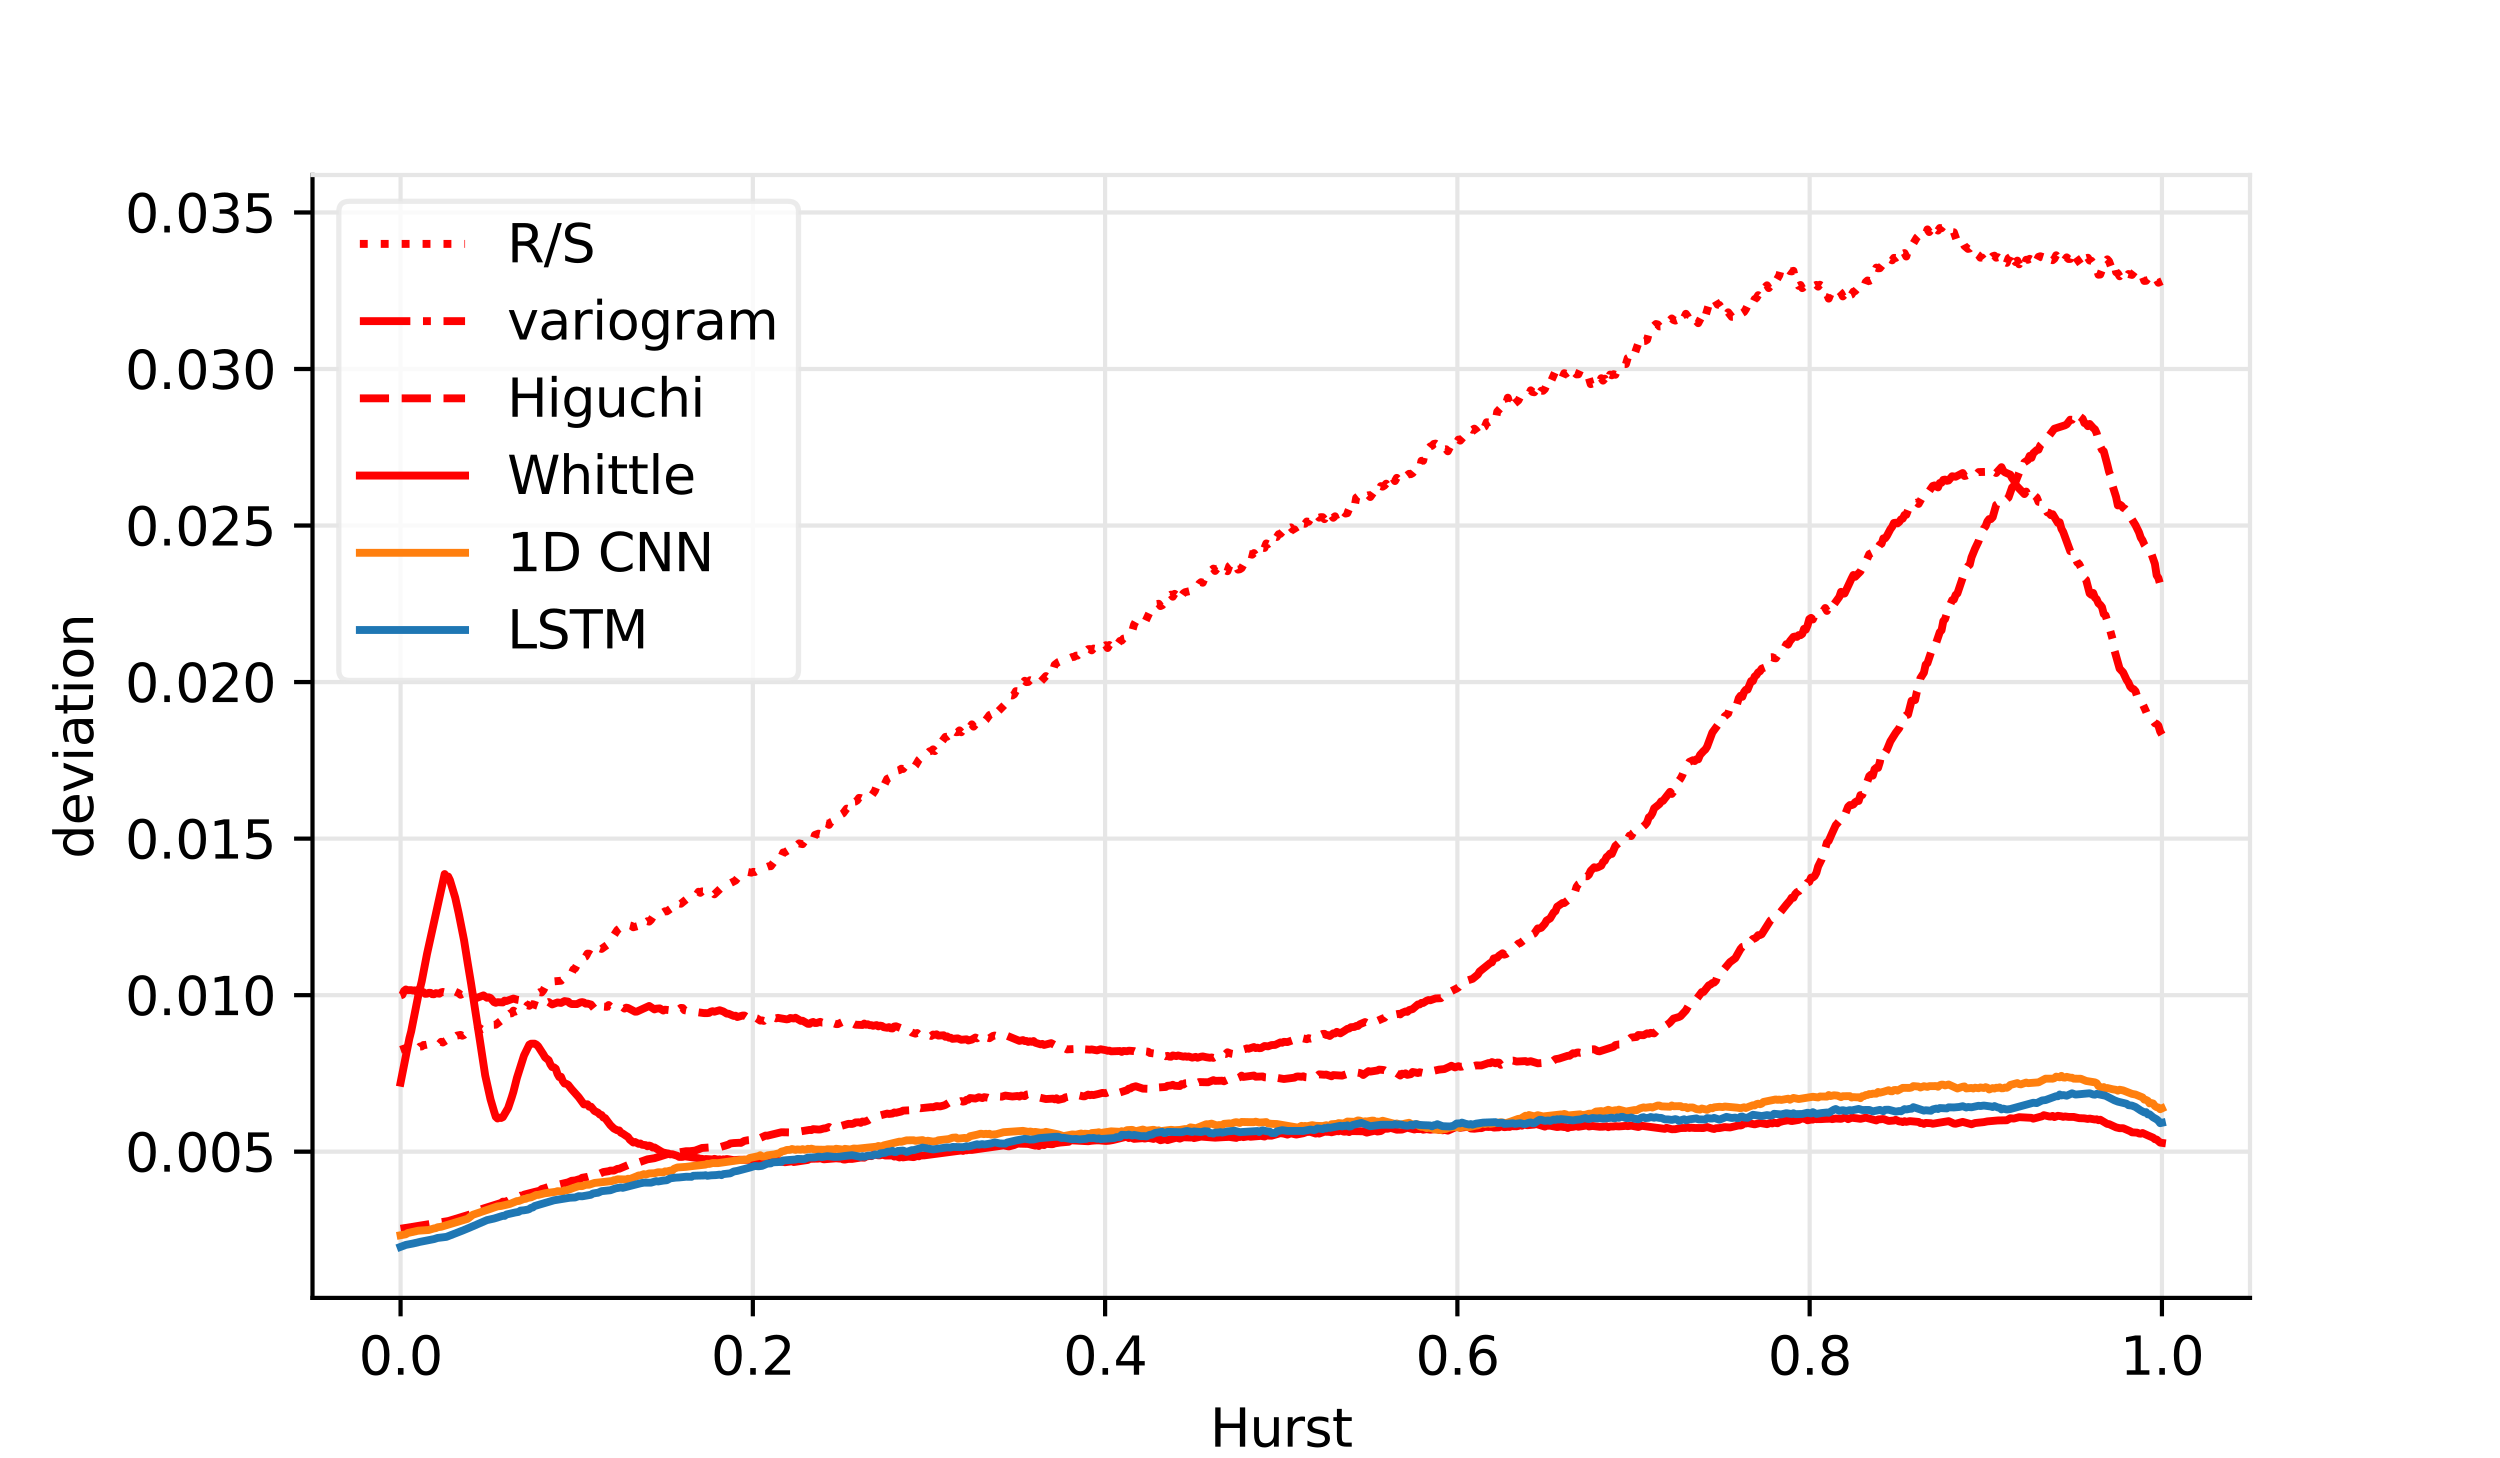 <?xml version="1.0" encoding="utf-8" standalone="no"?>
<!DOCTYPE svg PUBLIC "-//W3C//DTD SVG 1.1//EN"
  "http://www.w3.org/Graphics/SVG/1.1/DTD/svg11.dtd">
<svg xmlns:xlink="http://www.w3.org/1999/xlink" width="475.2pt" height="277.2pt" viewBox="0 0 475.2 277.2" xmlns="http://www.w3.org/2000/svg" version="1.1">
 <defs>
  <style type="text/css">*{stroke-linejoin: round; stroke-linecap: butt}</style>
 </defs>
 <g id="figure_1">
  <g id="patch_1">
   <path d="M 0 277.2 
L 475.2 277.2 
L 475.2 0 
L 0 0 
z
" style="fill: #ffffff"/>
  </g>
  <g id="axes_1">
   <g id="patch_2">
    <path d="M 59.4 246.708 
L 427.68 246.708 
L 427.68 33.264 
L 59.4 33.264 
L 59.4 246.708 
z
" style="fill: none; opacity: 0"/>
   </g>
   <g id="matplotlib.axis_1">
    <g id="xtick_1">
     <g id="line2d_1">
      <path d="M 76.14 246.708 
L 76.14 33.264 
" clip-path="url(#p56000d0c0c)" style="fill: none; stroke: #e6e6e6; stroke-width: 0.8; stroke-linecap: square"/>
     </g>
     <g id="line2d_2">
      <defs>
       <path id="m8941ca14d6" d="M 0 0 
L 0 3.5 
" style="stroke: #000000; stroke-width: 0.8"/>
      </defs>
      <g>
       <use xlink:href="#m8941ca14d6" x="76.14" y="246.708" style="stroke: #000000; stroke-width: 0.8"/>
      </g>
     </g>
     <g id="text_1">
      <!-- 0.0 -->
      <g transform="translate(68.188 261.306)scale(0.1 -0.1)">
       <defs>
        <path id="DejaVuSans-30" d="M 2034 4250 
Q 1547 4250 1301 3770 
Q 1056 3291 1056 2328 
Q 1056 1369 1301 889 
Q 1547 409 2034 409 
Q 2525 409 2770 889 
Q 3016 1369 3016 2328 
Q 3016 3291 2770 3770 
Q 2525 4250 2034 4250 
z
M 2034 4750 
Q 2819 4750 3233 4129 
Q 3647 3509 3647 2328 
Q 3647 1150 3233 529 
Q 2819 -91 2034 -91 
Q 1250 -91 836 529 
Q 422 1150 422 2328 
Q 422 3509 836 4129 
Q 1250 4750 2034 4750 
z
" transform="scale(0.016)"/>
        <path id="DejaVuSans-2e" d="M 684 794 
L 1344 794 
L 1344 0 
L 684 0 
L 684 794 
z
" transform="scale(0.016)"/>
       </defs>
       <use xlink:href="#DejaVuSans-30"/>
       <use xlink:href="#DejaVuSans-2e" x="63.623"/>
       <use xlink:href="#DejaVuSans-30" x="95.41"/>
      </g>
     </g>
    </g>
    <g id="xtick_2">
     <g id="line2d_3">
      <path d="M 143.1 246.708 
L 143.1 33.264 
" clip-path="url(#p56000d0c0c)" style="fill: none; stroke: #e6e6e6; stroke-width: 0.8; stroke-linecap: square"/>
     </g>
     <g id="line2d_4">
      <g>
       <use xlink:href="#m8941ca14d6" x="143.1" y="246.708" style="stroke: #000000; stroke-width: 0.8"/>
      </g>
     </g>
     <g id="text_2">
      <!-- 0.2 -->
      <g transform="translate(135.148 261.306)scale(0.1 -0.1)">
       <defs>
        <path id="DejaVuSans-32" d="M 1228 531 
L 3431 531 
L 3431 0 
L 469 0 
L 469 531 
Q 828 903 1448 1529 
Q 2069 2156 2228 2338 
Q 2531 2678 2651 2914 
Q 2772 3150 2772 3378 
Q 2772 3750 2511 3984 
Q 2250 4219 1831 4219 
Q 1534 4219 1204 4116 
Q 875 4013 500 3803 
L 500 4441 
Q 881 4594 1212 4672 
Q 1544 4750 1819 4750 
Q 2544 4750 2975 4387 
Q 3406 4025 3406 3419 
Q 3406 3131 3298 2873 
Q 3191 2616 2906 2266 
Q 2828 2175 2409 1742 
Q 1991 1309 1228 531 
z
" transform="scale(0.016)"/>
       </defs>
       <use xlink:href="#DejaVuSans-30"/>
       <use xlink:href="#DejaVuSans-2e" x="63.623"/>
       <use xlink:href="#DejaVuSans-32" x="95.41"/>
      </g>
     </g>
    </g>
    <g id="xtick_3">
     <g id="line2d_5">
      <path d="M 210.06 246.708 
L 210.06 33.264 
" clip-path="url(#p56000d0c0c)" style="fill: none; stroke: #e6e6e6; stroke-width: 0.8; stroke-linecap: square"/>
     </g>
     <g id="line2d_6">
      <g>
       <use xlink:href="#m8941ca14d6" x="210.06" y="246.708" style="stroke: #000000; stroke-width: 0.8"/>
      </g>
     </g>
     <g id="text_3">
      <!-- 0.4 -->
      <g transform="translate(202.108 261.306)scale(0.1 -0.1)">
       <defs>
        <path id="DejaVuSans-34" d="M 2419 4116 
L 825 1625 
L 2419 1625 
L 2419 4116 
z
M 2253 4666 
L 3047 4666 
L 3047 1625 
L 3713 1625 
L 3713 1100 
L 3047 1100 
L 3047 0 
L 2419 0 
L 2419 1100 
L 313 1100 
L 313 1709 
L 2253 4666 
z
" transform="scale(0.016)"/>
       </defs>
       <use xlink:href="#DejaVuSans-30"/>
       <use xlink:href="#DejaVuSans-2e" x="63.623"/>
       <use xlink:href="#DejaVuSans-34" x="95.41"/>
      </g>
     </g>
    </g>
    <g id="xtick_4">
     <g id="line2d_7">
      <path d="M 277.02 246.708 
L 277.02 33.264 
" clip-path="url(#p56000d0c0c)" style="fill: none; stroke: #e6e6e6; stroke-width: 0.8; stroke-linecap: square"/>
     </g>
     <g id="line2d_8">
      <g>
       <use xlink:href="#m8941ca14d6" x="277.02" y="246.708" style="stroke: #000000; stroke-width: 0.8"/>
      </g>
     </g>
     <g id="text_4">
      <!-- 0.6 -->
      <g transform="translate(269.068 261.306)scale(0.1 -0.1)">
       <defs>
        <path id="DejaVuSans-36" d="M 2113 2584 
Q 1688 2584 1439 2293 
Q 1191 2003 1191 1497 
Q 1191 994 1439 701 
Q 1688 409 2113 409 
Q 2538 409 2786 701 
Q 3034 994 3034 1497 
Q 3034 2003 2786 2293 
Q 2538 2584 2113 2584 
z
M 3366 4563 
L 3366 3988 
Q 3128 4100 2886 4159 
Q 2644 4219 2406 4219 
Q 1781 4219 1451 3797 
Q 1122 3375 1075 2522 
Q 1259 2794 1537 2939 
Q 1816 3084 2150 3084 
Q 2853 3084 3261 2657 
Q 3669 2231 3669 1497 
Q 3669 778 3244 343 
Q 2819 -91 2113 -91 
Q 1303 -91 875 529 
Q 447 1150 447 2328 
Q 447 3434 972 4092 
Q 1497 4750 2381 4750 
Q 2619 4750 2861 4703 
Q 3103 4656 3366 4563 
z
" transform="scale(0.016)"/>
       </defs>
       <use xlink:href="#DejaVuSans-30"/>
       <use xlink:href="#DejaVuSans-2e" x="63.623"/>
       <use xlink:href="#DejaVuSans-36" x="95.41"/>
      </g>
     </g>
    </g>
    <g id="xtick_5">
     <g id="line2d_9">
      <path d="M 343.98 246.708 
L 343.98 33.264 
" clip-path="url(#p56000d0c0c)" style="fill: none; stroke: #e6e6e6; stroke-width: 0.8; stroke-linecap: square"/>
     </g>
     <g id="line2d_10">
      <g>
       <use xlink:href="#m8941ca14d6" x="343.98" y="246.708" style="stroke: #000000; stroke-width: 0.8"/>
      </g>
     </g>
     <g id="text_5">
      <!-- 0.8 -->
      <g transform="translate(336.028 261.306)scale(0.1 -0.1)">
       <defs>
        <path id="DejaVuSans-38" d="M 2034 2216 
Q 1584 2216 1326 1975 
Q 1069 1734 1069 1313 
Q 1069 891 1326 650 
Q 1584 409 2034 409 
Q 2484 409 2743 651 
Q 3003 894 3003 1313 
Q 3003 1734 2745 1975 
Q 2488 2216 2034 2216 
z
M 1403 2484 
Q 997 2584 770 2862 
Q 544 3141 544 3541 
Q 544 4100 942 4425 
Q 1341 4750 2034 4750 
Q 2731 4750 3128 4425 
Q 3525 4100 3525 3541 
Q 3525 3141 3298 2862 
Q 3072 2584 2669 2484 
Q 3125 2378 3379 2068 
Q 3634 1759 3634 1313 
Q 3634 634 3220 271 
Q 2806 -91 2034 -91 
Q 1263 -91 848 271 
Q 434 634 434 1313 
Q 434 1759 690 2068 
Q 947 2378 1403 2484 
z
M 1172 3481 
Q 1172 3119 1398 2916 
Q 1625 2713 2034 2713 
Q 2441 2713 2670 2916 
Q 2900 3119 2900 3481 
Q 2900 3844 2670 4047 
Q 2441 4250 2034 4250 
Q 1625 4250 1398 4047 
Q 1172 3844 1172 3481 
z
" transform="scale(0.016)"/>
       </defs>
       <use xlink:href="#DejaVuSans-30"/>
       <use xlink:href="#DejaVuSans-2e" x="63.623"/>
       <use xlink:href="#DejaVuSans-38" x="95.41"/>
      </g>
     </g>
    </g>
    <g id="xtick_6">
     <g id="line2d_11">
      <path d="M 410.94 246.708 
L 410.94 33.264 
" clip-path="url(#p56000d0c0c)" style="fill: none; stroke: #e6e6e6; stroke-width: 0.8; stroke-linecap: square"/>
     </g>
     <g id="line2d_12">
      <g>
       <use xlink:href="#m8941ca14d6" x="410.94" y="246.708" style="stroke: #000000; stroke-width: 0.8"/>
      </g>
     </g>
     <g id="text_6">
      <!-- 1.0 -->
      <g transform="translate(402.988 261.306)scale(0.1 -0.1)">
       <defs>
        <path id="DejaVuSans-31" d="M 794 531 
L 1825 531 
L 1825 4091 
L 703 3866 
L 703 4441 
L 1819 4666 
L 2450 4666 
L 2450 531 
L 3481 531 
L 3481 0 
L 794 0 
L 794 531 
z
" transform="scale(0.016)"/>
       </defs>
       <use xlink:href="#DejaVuSans-31"/>
       <use xlink:href="#DejaVuSans-2e" x="63.623"/>
       <use xlink:href="#DejaVuSans-30" x="95.41"/>
      </g>
     </g>
    </g>
    <g id="text_7">
     <!-- Hurst -->
     <g transform="translate(229.991 274.985)scale(0.1 -0.1)">
      <defs>
       <path id="DejaVuSans-48" d="M 628 4666 
L 1259 4666 
L 1259 2753 
L 3553 2753 
L 3553 4666 
L 4184 4666 
L 4184 0 
L 3553 0 
L 3553 2222 
L 1259 2222 
L 1259 0 
L 628 0 
L 628 4666 
z
" transform="scale(0.016)"/>
       <path id="DejaVuSans-75" d="M 544 1381 
L 544 3500 
L 1119 3500 
L 1119 1403 
Q 1119 906 1312 657 
Q 1506 409 1894 409 
Q 2359 409 2629 706 
Q 2900 1003 2900 1516 
L 2900 3500 
L 3475 3500 
L 3475 0 
L 2900 0 
L 2900 538 
Q 2691 219 2414 64 
Q 2138 -91 1772 -91 
Q 1169 -91 856 284 
Q 544 659 544 1381 
z
M 1991 3584 
L 1991 3584 
z
" transform="scale(0.016)"/>
       <path id="DejaVuSans-72" d="M 2631 2963 
Q 2534 3019 2420 3045 
Q 2306 3072 2169 3072 
Q 1681 3072 1420 2755 
Q 1159 2438 1159 1844 
L 1159 0 
L 581 0 
L 581 3500 
L 1159 3500 
L 1159 2956 
Q 1341 3275 1631 3429 
Q 1922 3584 2338 3584 
Q 2397 3584 2469 3576 
Q 2541 3569 2628 3553 
L 2631 2963 
z
" transform="scale(0.016)"/>
       <path id="DejaVuSans-73" d="M 2834 3397 
L 2834 2853 
Q 2591 2978 2328 3040 
Q 2066 3103 1784 3103 
Q 1356 3103 1142 2972 
Q 928 2841 928 2578 
Q 928 2378 1081 2264 
Q 1234 2150 1697 2047 
L 1894 2003 
Q 2506 1872 2764 1633 
Q 3022 1394 3022 966 
Q 3022 478 2636 193 
Q 2250 -91 1575 -91 
Q 1294 -91 989 -36 
Q 684 19 347 128 
L 347 722 
Q 666 556 975 473 
Q 1284 391 1588 391 
Q 1994 391 2212 530 
Q 2431 669 2431 922 
Q 2431 1156 2273 1281 
Q 2116 1406 1581 1522 
L 1381 1569 
Q 847 1681 609 1914 
Q 372 2147 372 2553 
Q 372 3047 722 3315 
Q 1072 3584 1716 3584 
Q 2034 3584 2315 3537 
Q 2597 3491 2834 3397 
z
" transform="scale(0.016)"/>
       <path id="DejaVuSans-74" d="M 1172 4494 
L 1172 3500 
L 2356 3500 
L 2356 3053 
L 1172 3053 
L 1172 1153 
Q 1172 725 1289 603 
Q 1406 481 1766 481 
L 2356 481 
L 2356 0 
L 1766 0 
Q 1100 0 847 248 
Q 594 497 594 1153 
L 594 3053 
L 172 3053 
L 172 3500 
L 594 3500 
L 594 4494 
L 1172 4494 
z
" transform="scale(0.016)"/>
      </defs>
      <use xlink:href="#DejaVuSans-48"/>
      <use xlink:href="#DejaVuSans-75" x="75.195"/>
      <use xlink:href="#DejaVuSans-72" x="138.574"/>
      <use xlink:href="#DejaVuSans-73" x="179.688"/>
      <use xlink:href="#DejaVuSans-74" x="231.787"/>
     </g>
    </g>
   </g>
   <g id="matplotlib.axis_2">
    <g id="ytick_1">
     <g id="line2d_13">
      <path d="M 59.4 218.91 
L 427.68 218.91 
" clip-path="url(#p56000d0c0c)" style="fill: none; stroke: #e6e6e6; stroke-width: 0.8; stroke-linecap: square"/>
     </g>
     <g id="line2d_14">
      <defs>
       <path id="me9abcf7014" d="M 0 0 
L -3.5 0 
" style="stroke: #000000; stroke-width: 0.8"/>
      </defs>
      <g>
       <use xlink:href="#me9abcf7014" x="59.4" y="218.91" style="stroke: #000000; stroke-width: 0.8"/>
      </g>
     </g>
     <g id="text_8">
      <!-- 0.005 -->
      <g transform="translate(23.772 222.709)scale(0.1 -0.1)">
       <defs>
        <path id="DejaVuSans-35" d="M 691 4666 
L 3169 4666 
L 3169 4134 
L 1269 4134 
L 1269 2991 
Q 1406 3038 1543 3061 
Q 1681 3084 1819 3084 
Q 2600 3084 3056 2656 
Q 3513 2228 3513 1497 
Q 3513 744 3044 326 
Q 2575 -91 1722 -91 
Q 1428 -91 1123 -41 
Q 819 9 494 109 
L 494 744 
Q 775 591 1075 516 
Q 1375 441 1709 441 
Q 2250 441 2565 725 
Q 2881 1009 2881 1497 
Q 2881 1984 2565 2268 
Q 2250 2553 1709 2553 
Q 1456 2553 1204 2497 
Q 953 2441 691 2322 
L 691 4666 
z
" transform="scale(0.016)"/>
       </defs>
       <use xlink:href="#DejaVuSans-30"/>
       <use xlink:href="#DejaVuSans-2e" x="63.623"/>
       <use xlink:href="#DejaVuSans-30" x="95.41"/>
       <use xlink:href="#DejaVuSans-30" x="159.033"/>
       <use xlink:href="#DejaVuSans-35" x="222.656"/>
      </g>
     </g>
    </g>
    <g id="ytick_2">
     <g id="line2d_15">
      <path d="M 59.4 189.156 
L 427.68 189.156 
" clip-path="url(#p56000d0c0c)" style="fill: none; stroke: #e6e6e6; stroke-width: 0.8; stroke-linecap: square"/>
     </g>
     <g id="line2d_16">
      <g>
       <use xlink:href="#me9abcf7014" x="59.4" y="189.156" style="stroke: #000000; stroke-width: 0.8"/>
      </g>
     </g>
     <g id="text_9">
      <!-- 0.010 -->
      <g transform="translate(23.772 192.955)scale(0.1 -0.1)">
       <use xlink:href="#DejaVuSans-30"/>
       <use xlink:href="#DejaVuSans-2e" x="63.623"/>
       <use xlink:href="#DejaVuSans-30" x="95.41"/>
       <use xlink:href="#DejaVuSans-31" x="159.033"/>
       <use xlink:href="#DejaVuSans-30" x="222.656"/>
      </g>
     </g>
    </g>
    <g id="ytick_3">
     <g id="line2d_17">
      <path d="M 59.4 159.402 
L 427.68 159.402 
" clip-path="url(#p56000d0c0c)" style="fill: none; stroke: #e6e6e6; stroke-width: 0.8; stroke-linecap: square"/>
     </g>
     <g id="line2d_18">
      <g>
       <use xlink:href="#me9abcf7014" x="59.4" y="159.402" style="stroke: #000000; stroke-width: 0.8"/>
      </g>
     </g>
     <g id="text_10">
      <!-- 0.015 -->
      <g transform="translate(23.772 163.201)scale(0.1 -0.1)">
       <use xlink:href="#DejaVuSans-30"/>
       <use xlink:href="#DejaVuSans-2e" x="63.623"/>
       <use xlink:href="#DejaVuSans-30" x="95.41"/>
       <use xlink:href="#DejaVuSans-31" x="159.033"/>
       <use xlink:href="#DejaVuSans-35" x="222.656"/>
      </g>
     </g>
    </g>
    <g id="ytick_4">
     <g id="line2d_19">
      <path d="M 59.4 129.648 
L 427.68 129.648 
" clip-path="url(#p56000d0c0c)" style="fill: none; stroke: #e6e6e6; stroke-width: 0.8; stroke-linecap: square"/>
     </g>
     <g id="line2d_20">
      <g>
       <use xlink:href="#me9abcf7014" x="59.4" y="129.648" style="stroke: #000000; stroke-width: 0.8"/>
      </g>
     </g>
     <g id="text_11">
      <!-- 0.020 -->
      <g transform="translate(23.772 133.447)scale(0.1 -0.1)">
       <use xlink:href="#DejaVuSans-30"/>
       <use xlink:href="#DejaVuSans-2e" x="63.623"/>
       <use xlink:href="#DejaVuSans-30" x="95.41"/>
       <use xlink:href="#DejaVuSans-32" x="159.033"/>
       <use xlink:href="#DejaVuSans-30" x="222.656"/>
      </g>
     </g>
    </g>
    <g id="ytick_5">
     <g id="line2d_21">
      <path d="M 59.4 99.893 
L 427.68 99.893 
" clip-path="url(#p56000d0c0c)" style="fill: none; stroke: #e6e6e6; stroke-width: 0.8; stroke-linecap: square"/>
     </g>
     <g id="line2d_22">
      <g>
       <use xlink:href="#me9abcf7014" x="59.4" y="99.893" style="stroke: #000000; stroke-width: 0.8"/>
      </g>
     </g>
     <g id="text_12">
      <!-- 0.025 -->
      <g transform="translate(23.772 103.693)scale(0.1 -0.1)">
       <use xlink:href="#DejaVuSans-30"/>
       <use xlink:href="#DejaVuSans-2e" x="63.623"/>
       <use xlink:href="#DejaVuSans-30" x="95.41"/>
       <use xlink:href="#DejaVuSans-32" x="159.033"/>
       <use xlink:href="#DejaVuSans-35" x="222.656"/>
      </g>
     </g>
    </g>
    <g id="ytick_6">
     <g id="line2d_23">
      <path d="M 59.4 70.139 
L 427.68 70.139 
" clip-path="url(#p56000d0c0c)" style="fill: none; stroke: #e6e6e6; stroke-width: 0.8; stroke-linecap: square"/>
     </g>
     <g id="line2d_24">
      <g>
       <use xlink:href="#me9abcf7014" x="59.4" y="70.139" style="stroke: #000000; stroke-width: 0.8"/>
      </g>
     </g>
     <g id="text_13">
      <!-- 0.030 -->
      <g transform="translate(23.772 73.938)scale(0.1 -0.1)">
       <defs>
        <path id="DejaVuSans-33" d="M 2597 2516 
Q 3050 2419 3304 2112 
Q 3559 1806 3559 1356 
Q 3559 666 3084 287 
Q 2609 -91 1734 -91 
Q 1441 -91 1130 -33 
Q 819 25 488 141 
L 488 750 
Q 750 597 1062 519 
Q 1375 441 1716 441 
Q 2309 441 2620 675 
Q 2931 909 2931 1356 
Q 2931 1769 2642 2001 
Q 2353 2234 1838 2234 
L 1294 2234 
L 1294 2753 
L 1863 2753 
Q 2328 2753 2575 2939 
Q 2822 3125 2822 3475 
Q 2822 3834 2567 4026 
Q 2313 4219 1838 4219 
Q 1578 4219 1281 4162 
Q 984 4106 628 3988 
L 628 4550 
Q 988 4650 1302 4700 
Q 1616 4750 1894 4750 
Q 2613 4750 3031 4423 
Q 3450 4097 3450 3541 
Q 3450 3153 3228 2886 
Q 3006 2619 2597 2516 
z
" transform="scale(0.016)"/>
       </defs>
       <use xlink:href="#DejaVuSans-30"/>
       <use xlink:href="#DejaVuSans-2e" x="63.623"/>
       <use xlink:href="#DejaVuSans-30" x="95.41"/>
       <use xlink:href="#DejaVuSans-33" x="159.033"/>
       <use xlink:href="#DejaVuSans-30" x="222.656"/>
      </g>
     </g>
    </g>
    <g id="ytick_7">
     <g id="line2d_25">
      <path d="M 59.4 40.385 
L 427.68 40.385 
" clip-path="url(#p56000d0c0c)" style="fill: none; stroke: #e6e6e6; stroke-width: 0.8; stroke-linecap: square"/>
     </g>
     <g id="line2d_26">
      <g>
       <use xlink:href="#me9abcf7014" x="59.4" y="40.385" style="stroke: #000000; stroke-width: 0.8"/>
      </g>
     </g>
     <g id="text_14">
      <!-- 0.035 -->
      <g transform="translate(23.772 44.184)scale(0.1 -0.1)">
       <use xlink:href="#DejaVuSans-30"/>
       <use xlink:href="#DejaVuSans-2e" x="63.623"/>
       <use xlink:href="#DejaVuSans-30" x="95.41"/>
       <use xlink:href="#DejaVuSans-33" x="159.033"/>
       <use xlink:href="#DejaVuSans-35" x="222.656"/>
      </g>
     </g>
    </g>
    <g id="text_15">
     <!-- deviation -->
     <g transform="translate(17.692 163.227)rotate(-90)scale(0.1 -0.1)">
      <defs>
       <path id="DejaVuSans-64" d="M 2906 2969 
L 2906 4863 
L 3481 4863 
L 3481 0 
L 2906 0 
L 2906 525 
Q 2725 213 2448 61 
Q 2172 -91 1784 -91 
Q 1150 -91 751 415 
Q 353 922 353 1747 
Q 353 2572 751 3078 
Q 1150 3584 1784 3584 
Q 2172 3584 2448 3432 
Q 2725 3281 2906 2969 
z
M 947 1747 
Q 947 1113 1208 752 
Q 1469 391 1925 391 
Q 2381 391 2643 752 
Q 2906 1113 2906 1747 
Q 2906 2381 2643 2742 
Q 2381 3103 1925 3103 
Q 1469 3103 1208 2742 
Q 947 2381 947 1747 
z
" transform="scale(0.016)"/>
       <path id="DejaVuSans-65" d="M 3597 1894 
L 3597 1613 
L 953 1613 
Q 991 1019 1311 708 
Q 1631 397 2203 397 
Q 2534 397 2845 478 
Q 3156 559 3463 722 
L 3463 178 
Q 3153 47 2828 -22 
Q 2503 -91 2169 -91 
Q 1331 -91 842 396 
Q 353 884 353 1716 
Q 353 2575 817 3079 
Q 1281 3584 2069 3584 
Q 2775 3584 3186 3129 
Q 3597 2675 3597 1894 
z
M 3022 2063 
Q 3016 2534 2758 2815 
Q 2500 3097 2075 3097 
Q 1594 3097 1305 2825 
Q 1016 2553 972 2059 
L 3022 2063 
z
" transform="scale(0.016)"/>
       <path id="DejaVuSans-76" d="M 191 3500 
L 800 3500 
L 1894 563 
L 2988 3500 
L 3597 3500 
L 2284 0 
L 1503 0 
L 191 3500 
z
" transform="scale(0.016)"/>
       <path id="DejaVuSans-69" d="M 603 3500 
L 1178 3500 
L 1178 0 
L 603 0 
L 603 3500 
z
M 603 4863 
L 1178 4863 
L 1178 4134 
L 603 4134 
L 603 4863 
z
" transform="scale(0.016)"/>
       <path id="DejaVuSans-61" d="M 2194 1759 
Q 1497 1759 1228 1600 
Q 959 1441 959 1056 
Q 959 750 1161 570 
Q 1363 391 1709 391 
Q 2188 391 2477 730 
Q 2766 1069 2766 1631 
L 2766 1759 
L 2194 1759 
z
M 3341 1997 
L 3341 0 
L 2766 0 
L 2766 531 
Q 2569 213 2275 61 
Q 1981 -91 1556 -91 
Q 1019 -91 701 211 
Q 384 513 384 1019 
Q 384 1609 779 1909 
Q 1175 2209 1959 2209 
L 2766 2209 
L 2766 2266 
Q 2766 2663 2505 2880 
Q 2244 3097 1772 3097 
Q 1472 3097 1187 3025 
Q 903 2953 641 2809 
L 641 3341 
Q 956 3463 1253 3523 
Q 1550 3584 1831 3584 
Q 2591 3584 2966 3190 
Q 3341 2797 3341 1997 
z
" transform="scale(0.016)"/>
       <path id="DejaVuSans-6f" d="M 1959 3097 
Q 1497 3097 1228 2736 
Q 959 2375 959 1747 
Q 959 1119 1226 758 
Q 1494 397 1959 397 
Q 2419 397 2687 759 
Q 2956 1122 2956 1747 
Q 2956 2369 2687 2733 
Q 2419 3097 1959 3097 
z
M 1959 3584 
Q 2709 3584 3137 3096 
Q 3566 2609 3566 1747 
Q 3566 888 3137 398 
Q 2709 -91 1959 -91 
Q 1206 -91 779 398 
Q 353 888 353 1747 
Q 353 2609 779 3096 
Q 1206 3584 1959 3584 
z
" transform="scale(0.016)"/>
       <path id="DejaVuSans-6e" d="M 3513 2113 
L 3513 0 
L 2938 0 
L 2938 2094 
Q 2938 2591 2744 2837 
Q 2550 3084 2163 3084 
Q 1697 3084 1428 2787 
Q 1159 2491 1159 1978 
L 1159 0 
L 581 0 
L 581 3500 
L 1159 3500 
L 1159 2956 
Q 1366 3272 1645 3428 
Q 1925 3584 2291 3584 
Q 2894 3584 3203 3211 
Q 3513 2838 3513 2113 
z
" transform="scale(0.016)"/>
      </defs>
      <use xlink:href="#DejaVuSans-64"/>
      <use xlink:href="#DejaVuSans-65" x="63.477"/>
      <use xlink:href="#DejaVuSans-76" x="125"/>
      <use xlink:href="#DejaVuSans-69" x="184.18"/>
      <use xlink:href="#DejaVuSans-61" x="211.963"/>
      <use xlink:href="#DejaVuSans-74" x="273.242"/>
      <use xlink:href="#DejaVuSans-69" x="312.451"/>
      <use xlink:href="#DejaVuSans-6f" x="340.234"/>
      <use xlink:href="#DejaVuSans-6e" x="401.416"/>
     </g>
    </g>
   </g>
   <g id="patch_3">
    <path d="M 59.4 246.708 
L 59.4 33.264 
" style="fill: none; stroke: #000000; stroke-width: 0.8; stroke-linejoin: miter; stroke-linecap: square"/>
   </g>
   <g id="patch_4">
    <path d="M 427.68 246.708 
L 427.68 33.264 
" style="fill: none; stroke: #e6e6e6; stroke-width: 0.8; stroke-linejoin: miter; stroke-linecap: square"/>
   </g>
   <g id="patch_5">
    <path d="M 59.4 246.708 
L 427.68 246.708 
" style="fill: none; stroke: #000000; stroke-width: 0.8; stroke-linejoin: miter; stroke-linecap: square"/>
   </g>
   <g id="patch_6">
    <path d="M 59.4 33.264 
L 427.68 33.264 
" style="fill: none; stroke: #e6e6e6; stroke-width: 0.8; stroke-linejoin: miter; stroke-linecap: square"/>
   </g>
   <g id="line2d_27">
    <path d="M 76.14 199.559 
L 77.145 199.205 
L 77.481 199.163 
L 77.816 198.971 
L 78.821 199.23 
L 79.156 199.118 
L 79.491 199.316 
L 79.826 198.933 
L 80.162 198.908 
L 80.497 198.63 
L 80.832 198.629 
L 81.502 198.49 
L 82.172 198.68 
L 83.513 198.41 
L 83.848 198.029 
L 84.183 198.157 
L 84.854 197.731 
L 85.524 197.862 
L 86.864 196.846 
L 87.535 196.716 
L 87.87 196.87 
L 88.205 196.727 
L 88.54 196.383 
L 89.545 196.551 
L 89.881 196.128 
L 90.886 195.722 
L 91.221 195.436 
L 91.556 195.647 
L 91.891 195.489 
L 92.226 195.157 
L 92.562 194.998 
L 92.897 194.992 
L 93.567 194.807 
L 94.237 194.78 
L 95.578 193.742 
L 95.913 193.712 
L 96.248 193.009 
L 96.583 192.943 
L 96.918 192.649 
L 97.254 192.604 
L 97.589 192.105 
L 97.924 192.294 
L 98.259 192.14 
L 99.264 191.389 
L 99.599 191.339 
L 99.935 191.571 
L 100.27 191.074 
L 100.605 191.185 
L 100.94 190.278 
L 101.275 190.003 
L 101.61 189.358 
L 102.281 188.799 
L 102.616 188.59 
L 102.951 188.647 
L 103.286 188.228 
L 103.621 187.576 
L 104.291 187.23 
L 104.626 186.59 
L 106.637 186.423 
L 107.643 185.56 
L 107.978 185.484 
L 108.313 185.154 
L 108.648 185.009 
L 108.983 184.276 
L 109.318 184.08 
L 109.989 182.817 
L 110.324 182.674 
L 110.994 181.969 
L 111.329 181.823 
L 111.664 181.265 
L 111.999 181.282 
L 112.67 181.701 
L 113.005 181.401 
L 113.34 180.851 
L 114.01 180.245 
L 114.345 180.373 
L 115.686 179.411 
L 116.021 178.927 
L 116.356 178.159 
L 116.691 177.792 
L 117.362 176.761 
L 118.032 176.269 
L 118.367 176.357 
L 118.702 176.054 
L 119.037 176.311 
L 119.708 175.899 
L 120.043 175.982 
L 120.378 176.257 
L 121.383 175.975 
L 121.718 175.467 
L 122.054 175.386 
L 122.389 175.03 
L 122.724 175.328 
L 123.059 175.098 
L 123.394 175.181 
L 123.729 174.869 
L 124.064 174.345 
L 125.74 173.227 
L 126.075 173.422 
L 126.41 173.209 
L 126.745 173.234 
L 127.751 172.528 
L 128.421 172.756 
L 128.756 172.335 
L 129.091 171.715 
L 129.426 171.788 
L 131.437 170.149 
L 131.772 170.162 
L 132.108 169.983 
L 132.443 170.011 
L 132.778 169.505 
L 133.113 169.711 
L 133.448 169.43 
L 133.783 169.445 
L 134.454 169.792 
L 135.459 169.59 
L 135.794 169.993 
L 137.47 168.397 
L 137.805 168.182 
L 138.14 168.237 
L 139.816 167.37 
L 140.151 166.958 
L 140.486 166.774 
L 140.821 166.801 
L 142.162 165.743 
L 142.832 165.875 
L 143.167 165.721 
L 143.502 165.751 
L 144.843 164.945 
L 145.178 165.007 
L 146.183 164.641 
L 146.518 164.65 
L 147.524 163.279 
L 147.859 163.495 
L 148.529 162.825 
L 148.864 162.033 
L 149.199 161.994 
L 149.87 161.578 
L 150.205 161.671 
L 150.54 161.585 
L 151.881 160.315 
L 152.551 160.459 
L 152.886 159.99 
L 153.556 160.228 
L 153.891 159.923 
L 154.226 159.892 
L 154.562 159.728 
L 154.897 158.702 
L 155.567 158.459 
L 155.902 158.538 
L 156.237 158.031 
L 156.908 156.479 
L 157.243 156.553 
L 157.578 156.792 
L 157.913 156.281 
L 158.583 155.991 
L 158.918 155.537 
L 159.254 155.46 
L 159.924 154.794 
L 160.259 154.599 
L 160.929 153.704 
L 161.599 153.881 
L 161.935 152.874 
L 162.27 152.388 
L 162.605 152.355 
L 162.94 152.135 
L 163.275 151.663 
L 163.61 151.701 
L 164.281 152.006 
L 165.621 151.299 
L 166.291 150.352 
L 166.626 149.47 
L 166.962 149.893 
L 167.297 149.633 
L 167.632 149.631 
L 167.967 149.455 
L 168.637 148.05 
L 169.308 147.73 
L 169.643 147.159 
L 169.978 146.971 
L 170.313 146.323 
L 170.648 146.46 
L 170.983 146.379 
L 171.318 146.115 
L 171.654 146.17 
L 171.989 145.759 
L 172.659 145.462 
L 172.994 145.586 
L 173.329 145.907 
L 173.664 145.9 
L 173.999 145.537 
L 174.67 144.402 
L 175.005 144.094 
L 175.675 144.082 
L 176.01 143.302 
L 176.345 143.166 
L 176.681 142.818 
L 177.016 142.733 
L 177.351 142.44 
L 177.686 142.774 
L 178.021 142.346 
L 178.356 141.479 
L 178.691 141.398 
L 179.697 140.067 
L 180.032 140.038 
L 180.367 139.765 
L 181.037 138.549 
L 181.372 138.949 
L 181.708 139.173 
L 182.043 139.166 
L 182.378 138.835 
L 182.713 139.185 
L 183.048 138.632 
L 183.383 138.881 
L 183.718 138.312 
L 184.054 138.364 
L 184.389 138.177 
L 184.724 137.688 
L 185.059 138.117 
L 185.394 137.727 
L 185.729 137.549 
L 186.399 137.521 
L 186.735 137.705 
L 187.07 137.153 
L 187.405 136.838 
L 188.075 135.918 
L 188.41 135.762 
L 188.745 136.368 
L 189.081 136.267 
L 189.416 135.9 
L 189.751 135.19 
L 191.426 133.488 
L 192.097 132.132 
L 192.432 132.197 
L 192.767 131.99 
L 193.102 131.373 
L 193.437 131.403 
L 193.772 130.724 
L 194.108 130.757 
L 194.443 129.792 
L 194.778 129.401 
L 195.113 129.659 
L 195.448 129.626 
L 195.783 129.3 
L 196.454 129.517 
L 196.789 129.42 
L 197.124 129.167 
L 197.459 129.549 
L 197.794 129.6 
L 198.799 128.511 
L 199.135 128.739 
L 200.14 127.47 
L 200.475 126.368 
L 201.145 125.851 
L 201.816 125.564 
L 202.151 125.264 
L 203.156 125.197 
L 203.826 124.885 
L 204.162 124.861 
L 204.497 124.636 
L 204.832 124.607 
L 205.167 124.273 
L 205.502 124.24 
L 205.837 123.684 
L 206.172 123.862 
L 206.508 123.719 
L 206.843 123.401 
L 207.178 123.372 
L 207.513 123.619 
L 207.848 123.279 
L 208.183 123.337 
L 208.518 123.143 
L 208.854 123.478 
L 209.859 122.862 
L 210.194 122.645 
L 210.529 123.176 
L 210.864 122.605 
L 211.535 123.198 
L 211.87 122.532 
L 212.205 122.178 
L 212.54 122.303 
L 212.875 121.832 
L 213.21 121.764 
L 213.545 121.387 
L 213.881 121.322 
L 214.551 120.952 
L 215.221 119.917 
L 215.556 118.732 
L 215.891 118.116 
L 216.562 118.303 
L 216.897 118.302 
L 217.232 118.55 
L 217.567 118.446 
L 218.572 116.283 
L 218.908 116.131 
L 219.578 114.847 
L 220.248 114.763 
L 220.583 115.198 
L 220.918 115.053 
L 221.589 114.313 
L 221.924 113.457 
L 222.259 113.31 
L 222.594 113.028 
L 222.929 113.423 
L 223.264 112.878 
L 223.935 113.368 
L 224.27 112.544 
L 224.605 113.263 
L 224.94 112.776 
L 225.275 112.559 
L 227.286 112.08 
L 227.956 110.929 
L 228.291 110.658 
L 228.626 110.763 
L 228.962 109.951 
L 229.297 109.528 
L 229.632 108.916 
L 230.637 108.084 
L 230.972 108.525 
L 231.308 108.114 
L 231.643 108.046 
L 231.978 108.368 
L 232.313 108.933 
L 232.648 108.85 
L 232.983 108.398 
L 233.318 108.578 
L 233.654 107.598 
L 233.989 107.32 
L 234.324 107.906 
L 234.659 107.482 
L 234.994 107.479 
L 235.329 108.273 
L 235.664 108.213 
L 235.999 107.995 
L 236.67 106.795 
L 237.005 106.377 
L 237.34 105.273 
L 238.01 105.439 
L 238.345 105.128 
L 238.681 105.606 
L 239.016 104.817 
L 239.351 104.685 
L 239.686 104.247 
L 240.021 104.103 
L 240.356 104.157 
L 240.691 103.298 
L 241.026 103.445 
L 241.362 103.037 
L 241.697 103.096 
L 242.032 102.655 
L 242.367 101.984 
L 242.702 102.074 
L 243.037 101.542 
L 243.372 101.484 
L 244.043 100.761 
L 244.713 101.18 
L 245.048 100.397 
L 245.383 100.246 
L 245.718 100.64 
L 246.054 100.633 
L 246.389 101.181 
L 246.724 101.065 
L 247.394 100.61 
L 247.729 99.51 
L 248.064 99.555 
L 248.399 99.126 
L 248.735 99.188 
L 249.07 98.661 
L 249.405 98.586 
L 250.075 97.611 
L 250.745 98.399 
L 251.081 98.293 
L 251.416 98.308 
L 251.751 98.68 
L 252.086 97.658 
L 252.756 97.46 
L 253.426 98.419 
L 253.762 98.141 
L 254.097 98.998 
L 254.432 98.815 
L 255.102 98.006 
L 255.437 97.342 
L 255.772 97.618 
L 256.108 97.542 
L 256.443 96.735 
L 256.778 96.546 
L 257.113 96.119 
L 257.448 96.54 
L 257.783 94.605 
L 258.454 94.081 
L 258.789 94.676 
L 260.129 94.14 
L 260.464 94.473 
L 261.135 93.528 
L 261.47 93.409 
L 261.805 93.765 
L 262.14 93.199 
L 262.475 92.4 
L 262.81 92.505 
L 263.145 92.308 
L 263.481 91.94 
L 263.816 92.491 
L 264.151 91.757 
L 264.486 91.576 
L 264.821 90.921 
L 265.156 91.437 
L 265.491 90.833 
L 265.826 91.201 
L 266.162 90.992 
L 266.497 91.153 
L 266.832 90.499 
L 267.167 90.584 
L 267.837 90.064 
L 268.172 90.131 
L 268.508 89.946 
L 269.178 89.142 
L 269.848 89.205 
L 270.183 87.598 
L 270.518 87.574 
L 270.854 86.023 
L 271.189 85.294 
L 271.524 85.262 
L 271.859 84.86 
L 272.194 84.727 
L 272.529 84.384 
L 272.864 84.318 
L 273.199 84.545 
L 273.535 84.634 
L 273.87 84.416 
L 274.205 84.758 
L 274.54 85.439 
L 274.875 85.396 
L 275.21 85.783 
L 275.881 84.452 
L 276.216 84.823 
L 276.551 84.672 
L 277.221 83.555 
L 277.556 83.754 
L 279.567 81.512 
L 279.902 81.699 
L 280.237 81.48 
L 280.572 81.777 
L 281.243 82.699 
L 281.913 81.254 
L 282.248 81.076 
L 282.583 80.261 
L 282.918 80.303 
L 283.254 80.114 
L 283.924 79.962 
L 284.259 80.125 
L 284.594 78.238 
L 285.264 77.514 
L 285.599 77.126 
L 285.935 77.449 
L 286.27 76.678 
L 286.605 75.595 
L 286.94 76.666 
L 287.275 76.002 
L 287.61 76.946 
L 288.616 76.107 
L 288.951 75.444 
L 289.286 75.627 
L 289.956 75.115 
L 290.291 74.878 
L 290.626 74.912 
L 290.962 74.194 
L 291.297 74.502 
L 291.632 74.566 
L 292.302 73.62 
L 292.637 74.773 
L 292.972 74.268 
L 293.308 74.281 
L 293.643 73.958 
L 294.313 72.397 
L 294.648 72.848 
L 295.654 70.587 
L 295.989 70.95 
L 296.324 71.657 
L 296.659 71.422 
L 296.994 71.726 
L 297.329 70.938 
L 297.664 71.038 
L 297.999 70.774 
L 298.335 71.73 
L 299.005 71.231 
L 299.34 70.879 
L 299.675 71.172 
L 300.01 71.157 
L 300.345 70.412 
L 301.016 70.516 
L 301.351 71.222 
L 302.021 71.879 
L 302.356 73.013 
L 303.026 72.817 
L 303.362 72.159 
L 303.697 72.173 
L 304.032 72.644 
L 304.367 71.893 
L 304.702 72.35 
L 305.037 71.977 
L 305.372 72.691 
L 305.708 72.655 
L 306.043 71.202 
L 306.378 71.338 
L 306.713 71.121 
L 307.048 71.239 
L 307.383 70.399 
L 308.389 69.651 
L 308.724 69.205 
L 309.059 69.206 
L 309.394 68.055 
L 309.729 67.895 
L 310.064 67.268 
L 310.399 67.689 
L 310.735 67.21 
L 311.405 65.269 
L 311.74 66.003 
L 312.41 64.833 
L 312.745 64.805 
L 313.081 64.59 
L 313.751 62.128 
L 314.086 62.202 
L 314.756 61.588 
L 315.091 61.668 
L 315.426 62.048 
L 315.762 62.028 
L 316.097 61.789 
L 316.767 61.011 
L 317.102 61.19 
L 317.772 60.532 
L 318.108 60.826 
L 318.443 60.94 
L 318.778 60.823 
L 319.448 59.683 
L 319.783 60.126 
L 320.118 60.369 
L 320.454 59.649 
L 320.789 60.12 
L 321.124 60.87 
L 321.459 61.101 
L 321.794 61.516 
L 322.129 61.019 
L 322.464 61.07 
L 322.799 61.427 
L 323.805 59.494 
L 324.14 60.205 
L 324.81 57.891 
L 325.145 57.226 
L 325.481 57.065 
L 325.816 56.77 
L 326.486 57.905 
L 326.821 57.962 
L 327.156 58.463 
L 327.491 58.731 
L 327.826 59.542 
L 328.162 59.897 
L 328.497 59.364 
L 329.167 60.227 
L 329.502 60.217 
L 329.837 60.075 
L 330.172 59.606 
L 330.508 59.839 
L 330.843 59.347 
L 331.178 59.505 
L 331.513 59.296 
L 331.848 58.786 
L 332.183 58.071 
L 332.518 57.803 
L 332.854 58.277 
L 333.524 56.854 
L 333.859 56.653 
L 334.194 56.106 
L 334.529 56.431 
L 335.199 54.878 
L 335.87 54.232 
L 336.205 54.758 
L 336.54 54.37 
L 336.875 54.69 
L 338.216 52.323 
L 338.551 50.993 
L 338.886 50.907 
L 339.556 51.431 
L 339.891 51.279 
L 340.226 51.536 
L 340.562 51.587 
L 340.897 51.478 
L 341.232 53.057 
L 341.902 54.343 
L 342.237 54.171 
L 342.572 54.768 
L 342.908 54.509 
L 343.243 54.42 
L 343.913 53.867 
L 344.248 53.9 
L 344.918 54.313 
L 345.254 54.153 
L 345.589 54.485 
L 345.924 54.123 
L 346.259 54.334 
L 346.594 54.276 
L 347.599 56.762 
L 347.935 55.909 
L 348.27 55.948 
L 348.605 56.326 
L 349.275 55.944 
L 349.61 55.328 
L 349.945 55.686 
L 350.281 56.341 
L 350.616 56.005 
L 350.951 56.235 
L 351.286 55.394 
L 351.621 56.119 
L 351.956 55.99 
L 352.291 55.442 
L 352.626 55.336 
L 353.632 54.206 
L 353.967 54.471 
L 354.302 54.543 
L 354.637 53.615 
L 354.972 53.317 
L 355.308 53.407 
L 355.643 53.247 
L 356.648 50.87 
L 356.983 51.002 
L 357.318 50.982 
L 357.989 50.145 
L 358.324 50.351 
L 358.659 49.499 
L 358.994 49.48 
L 359.329 49.296 
L 359.664 49.48 
L 359.999 49.014 
L 360.335 49.039 
L 360.67 48.762 
L 361.005 49.054 
L 361.34 47.92 
L 361.675 48.234 
L 362.01 48.102 
L 362.345 48.758 
L 362.681 47.641 
L 363.351 46.318 
L 363.686 46.268 
L 364.356 45.137 
L 364.691 44.799 
L 365.026 44.876 
L 365.362 44.392 
L 365.697 44.703 
L 366.032 44.564 
L 366.367 43.608 
L 366.702 44.11 
L 367.037 43.683 
L 367.372 44.517 
L 367.708 43.825 
L 368.043 43.569 
L 368.378 43.829 
L 368.713 43.344 
L 369.048 43.389 
L 369.383 42.966 
L 370.389 43.223 
L 371.059 44.104 
L 371.394 44.144 
L 372.064 46.048 
L 372.399 45.937 
L 372.735 46.348 
L 373.07 46.085 
L 373.405 46.738 
L 374.075 47.312 
L 374.41 47.237 
L 374.745 46.839 
L 375.751 48.282 
L 376.086 48.522 
L 376.421 48.98 
L 376.756 48.95 
L 377.426 49.756 
L 378.097 48.85 
L 378.432 49.056 
L 378.767 48.711 
L 379.102 48.596 
L 379.437 48.984 
L 379.772 48.897 
L 380.108 49.151 
L 380.443 48.702 
L 381.113 49.809 
L 381.448 49.968 
L 381.783 49.064 
L 382.118 48.856 
L 382.454 48.05 
L 382.789 49.388 
L 383.124 49.817 
L 383.459 49.539 
L 383.794 50.239 
L 384.129 49.563 
L 384.464 50.21 
L 384.799 50.467 
L 385.135 49.379 
L 385.47 49.374 
L 385.805 49.195 
L 386.14 49.367 
L 386.475 49.676 
L 386.81 48.764 
L 387.145 49.473 
L 387.481 48.821 
L 387.816 48.707 
L 388.486 48.917 
L 388.821 49.295 
L 389.156 49.869 
L 389.491 49.286 
L 390.162 49.462 
L 390.497 49.188 
L 390.832 48.523 
L 391.502 49.494 
L 391.837 49.332 
L 392.172 49.783 
L 392.843 48.922 
L 393.178 49.231 
L 393.513 49.221 
L 393.848 47.929 
L 395.524 50.246 
L 395.859 50.077 
L 396.194 48.734 
L 396.529 49.086 
L 396.864 48.995 
L 397.199 49.518 
L 397.535 49.574 
L 397.87 50.036 
L 398.205 50.014 
L 398.875 52.216 
L 399.21 52.185 
L 399.545 51.293 
L 399.881 51.007 
L 400.216 49.754 
L 400.551 49.298 
L 400.886 49.655 
L 401.221 50.561 
L 401.556 49.853 
L 401.891 50.083 
L 402.226 51.737 
L 402.562 51.968 
L 402.897 52.515 
L 403.232 52.113 
L 403.567 51.922 
L 403.902 52.092 
L 404.237 52.631 
L 404.572 52.087 
L 405.243 52.258 
L 405.913 51.401 
L 406.248 52.005 
L 406.583 52.028 
L 406.918 52.445 
L 407.254 52.524 
L 407.589 53.403 
L 407.924 53.378 
L 408.259 52.937 
L 408.594 53.037 
L 408.929 52.905 
L 409.264 53.598 
L 409.935 53.17 
L 410.27 53.745 
L 410.94 53.448 
L 410.94 53.448 
" clip-path="url(#p56000d0c0c)" style="fill: none; stroke-dasharray: 1.5,2.475; stroke-dashoffset: 0; stroke: #ff0000; stroke-width: 1.5"/>
   </g>
   <g id="line2d_28">
    <path d="M 76.14 189.207 
L 76.475 189.088 
L 76.81 188.352 
L 77.145 188.082 
L 77.481 188.217 
L 78.151 188.2 
L 78.486 188.289 
L 78.821 188.248 
L 79.156 188.483 
L 79.491 188.132 
L 80.162 188.507 
L 80.497 188.597 
L 80.832 188.905 
L 81.167 188.88 
L 81.502 188.716 
L 81.837 188.721 
L 82.172 188.98 
L 82.508 188.983 
L 82.843 188.777 
L 83.513 188.878 
L 83.848 188.63 
L 84.183 188.549 
L 85.189 188.759 
L 85.524 188.709 
L 85.859 188.544 
L 86.194 188.723 
L 86.529 188.483 
L 87.199 188.797 
L 87.535 189.084 
L 88.205 188.782 
L 88.54 189.01 
L 88.875 189.095 
L 89.21 189.465 
L 89.545 189.574 
L 90.216 189.521 
L 90.551 189.724 
L 91.891 189.206 
L 92.562 189.655 
L 92.897 189.575 
L 93.232 189.703 
L 93.902 190.477 
L 94.237 190.611 
L 94.572 190.493 
L 95.578 190.541 
L 95.913 190.199 
L 96.248 190.28 
L 97.589 189.807 
L 98.259 190.026 
L 100.27 190.314 
L 100.605 190.742 
L 100.94 190.894 
L 101.275 190.881 
L 102.616 191.339 
L 103.286 191.179 
L 103.621 190.764 
L 104.291 190.475 
L 104.962 190.923 
L 105.967 190.545 
L 106.637 190.638 
L 107.308 190.285 
L 107.978 190.383 
L 108.313 190.693 
L 108.648 190.845 
L 109.654 190.857 
L 110.324 190.538 
L 110.659 190.486 
L 110.994 190.56 
L 111.329 190.78 
L 111.664 190.759 
L 112.335 190.945 
L 113.005 191.759 
L 113.34 191.307 
L 113.675 191.351 
L 114.01 191.663 
L 114.681 191.334 
L 115.351 191.381 
L 115.686 191.037 
L 116.021 191.325 
L 117.026 191.549 
L 117.362 191.372 
L 118.367 191.45 
L 118.702 191.709 
L 119.037 191.537 
L 119.372 191.601 
L 120.713 192.302 
L 121.048 192.286 
L 123.394 191.215 
L 124.399 191.869 
L 124.735 191.732 
L 125.405 191.672 
L 126.075 192.083 
L 126.41 191.922 
L 127.416 192.029 
L 127.751 191.57 
L 128.421 191.646 
L 128.756 191.81 
L 129.091 191.836 
L 129.426 191.584 
L 129.762 191.609 
L 130.097 192.019 
L 131.772 192.316 
L 132.443 192.382 
L 133.783 192.568 
L 134.454 192.575 
L 134.789 192.527 
L 135.124 192.296 
L 135.459 192.21 
L 135.794 192.307 
L 136.799 192.024 
L 137.47 192.254 
L 138.14 192.666 
L 138.475 192.69 
L 139.145 192.976 
L 139.481 193.108 
L 139.816 193.064 
L 140.151 193.318 
L 141.156 193.037 
L 141.491 193.032 
L 141.826 193.249 
L 142.832 192.854 
L 143.167 193.359 
L 143.837 193.555 
L 144.508 193.997 
L 144.843 193.959 
L 145.178 194.056 
L 145.513 193.697 
L 147.189 193.439 
L 147.524 193.564 
L 147.859 193.474 
L 149.535 193.76 
L 149.87 193.705 
L 150.205 193.501 
L 150.875 193.593 
L 151.21 193.455 
L 152.216 194.048 
L 152.551 194.022 
L 153.556 194.606 
L 153.891 194.617 
L 154.226 194.362 
L 154.562 194.251 
L 154.897 194.452 
L 155.232 194.45 
L 155.902 194.233 
L 156.237 194.37 
L 157.243 194.351 
L 157.578 194.484 
L 157.913 194.418 
L 158.248 194.617 
L 158.583 194.541 
L 158.918 194.661 
L 159.254 194.661 
L 160.259 194.194 
L 161.599 194.421 
L 161.935 194.445 
L 162.605 194.778 
L 163.945 194.832 
L 164.281 194.561 
L 164.616 194.784 
L 164.951 194.695 
L 165.286 194.87 
L 165.621 194.864 
L 165.956 194.982 
L 166.626 194.851 
L 166.962 195.092 
L 167.297 194.954 
L 167.632 195.012 
L 167.967 195.246 
L 168.637 195.359 
L 168.972 195.235 
L 169.308 195.464 
L 169.643 195.489 
L 169.978 195.119 
L 170.313 195.078 
L 171.318 195.464 
L 171.654 195.487 
L 171.989 195.793 
L 172.659 196.079 
L 172.994 195.966 
L 173.329 196.265 
L 173.999 196.474 
L 174.335 196.356 
L 174.67 196.643 
L 175.34 196.541 
L 176.01 196.674 
L 176.345 196.642 
L 177.016 196.915 
L 177.351 196.651 
L 177.686 196.705 
L 178.021 196.603 
L 178.356 196.848 
L 179.026 196.807 
L 179.362 196.781 
L 179.697 197.078 
L 180.032 197.004 
L 180.367 197.248 
L 180.702 197.254 
L 181.037 197.466 
L 182.043 197.372 
L 182.713 197.642 
L 183.718 197.549 
L 184.054 197.774 
L 184.724 197.611 
L 185.394 197.216 
L 185.729 197.364 
L 186.064 197.001 
L 186.735 197.382 
L 187.07 197.246 
L 187.405 197.367 
L 187.74 197.248 
L 188.075 197.344 
L 188.745 196.915 
L 189.081 196.836 
L 189.751 197.054 
L 190.756 196.99 
L 191.426 196.882 
L 193.772 197.851 
L 194.443 197.701 
L 194.778 197.887 
L 195.113 197.866 
L 195.448 198.053 
L 195.783 197.935 
L 196.118 198.029 
L 196.454 197.881 
L 196.789 198.204 
L 197.794 198.507 
L 198.129 198.424 
L 198.464 198.622 
L 199.805 198.279 
L 200.81 198.811 
L 201.816 199.009 
L 202.151 199.324 
L 202.486 199.301 
L 202.821 199.468 
L 203.491 199.43 
L 204.162 199.406 
L 204.497 199.401 
L 204.832 199.18 
L 205.167 199.284 
L 205.502 199.187 
L 205.837 199.435 
L 207.178 199.524 
L 207.513 199.473 
L 208.518 199.66 
L 209.189 199.44 
L 210.194 199.62 
L 210.529 199.738 
L 210.864 199.703 
L 211.199 199.839 
L 212.875 199.777 
L 213.21 199.945 
L 213.545 199.766 
L 214.216 199.815 
L 214.551 199.716 
L 215.556 199.793 
L 216.562 200.229 
L 217.232 199.931 
L 217.567 199.827 
L 218.237 199.903 
L 218.572 200.149 
L 219.913 200.315 
L 220.583 200.476 
L 220.918 200.446 
L 221.589 200.77 
L 221.924 200.701 
L 222.259 200.846 
L 222.594 200.863 
L 222.929 200.619 
L 223.599 200.747 
L 223.935 200.624 
L 224.94 200.852 
L 225.275 200.784 
L 225.61 200.875 
L 225.945 200.814 
L 226.616 201.037 
L 227.286 200.889 
L 227.621 201.058 
L 228.291 200.855 
L 228.626 200.809 
L 229.297 200.958 
L 229.967 201.06 
L 230.302 201.006 
L 230.637 201.083 
L 231.643 200.472 
L 231.978 200.587 
L 232.648 200.296 
L 232.983 200.342 
L 233.318 200.02 
L 233.989 200.271 
L 234.324 200.324 
L 235.664 199.858 
L 235.999 199.591 
L 236.67 199.404 
L 237.005 199.281 
L 237.34 199.342 
L 238.345 199.019 
L 238.681 199.216 
L 239.016 199.145 
L 239.351 199.241 
L 239.686 199.218 
L 240.356 198.826 
L 241.026 198.892 
L 241.697 198.649 
L 242.367 198.619 
L 243.037 198.301 
L 243.372 198.143 
L 243.708 198.21 
L 244.043 198.03 
L 244.713 198.08 
L 245.718 197.728 
L 246.054 197.872 
L 246.724 197.846 
L 247.394 197.295 
L 248.399 197.534 
L 248.735 197.336 
L 249.07 197.422 
L 249.74 197.234 
L 250.075 197.343 
L 250.41 197.315 
L 251.081 196.686 
L 251.416 196.535 
L 251.751 196.509 
L 252.086 196.726 
L 252.421 196.761 
L 252.756 196.917 
L 253.426 196.415 
L 253.762 196.435 
L 254.097 196.135 
L 254.767 196.417 
L 255.437 196.015 
L 256.108 195.566 
L 256.443 195.501 
L 256.778 195.252 
L 257.448 195.201 
L 257.783 195.016 
L 258.118 195.014 
L 258.454 194.709 
L 259.459 194.277 
L 259.794 194.455 
L 260.464 194.288 
L 260.799 194.506 
L 262.81 193.607 
L 263.145 193.482 
L 263.481 193.033 
L 263.816 192.911 
L 264.151 193.04 
L 265.826 192.716 
L 266.162 192.815 
L 266.497 192.53 
L 267.167 192.257 
L 267.502 192.33 
L 267.837 191.999 
L 268.508 191.801 
L 269.513 190.927 
L 269.848 190.925 
L 270.183 190.63 
L 270.518 190.645 
L 271.189 190.212 
L 271.524 190.084 
L 271.859 190.136 
L 272.864 189.784 
L 273.87 189.74 
L 274.875 188.764 
L 275.21 188.739 
L 276.886 187.892 
L 277.221 187.687 
L 277.891 186.788 
L 278.562 186.674 
L 278.897 186.376 
L 279.902 186.059 
L 280.908 185.234 
L 281.243 184.669 
L 283.254 183.05 
L 283.589 182.931 
L 283.924 182.19 
L 284.594 182.024 
L 284.929 181.657 
L 285.599 181.202 
L 285.935 181.457 
L 286.27 181.356 
L 286.94 180.835 
L 287.275 180.641 
L 288.616 179.349 
L 288.951 179.26 
L 289.956 178.463 
L 290.291 178.385 
L 290.626 177.838 
L 290.962 177.644 
L 291.297 177.607 
L 291.632 177.447 
L 292.302 176.471 
L 292.637 176.468 
L 292.972 176.344 
L 293.643 175.587 
L 293.978 174.976 
L 294.648 174.57 
L 295.318 173.445 
L 295.654 173.189 
L 295.989 172.341 
L 296.994 171.646 
L 297.329 171.648 
L 297.999 171.121 
L 298.67 170.127 
L 299.005 169.812 
L 299.34 169.67 
L 299.675 168.564 
L 300.01 168.081 
L 300.345 167.896 
L 300.681 168.04 
L 301.016 166.896 
L 301.351 166.555 
L 301.686 166.562 
L 302.021 166.257 
L 302.356 165.52 
L 303.026 164.848 
L 303.362 164.963 
L 303.697 164.869 
L 304.367 164.548 
L 304.702 163.859 
L 305.037 163.618 
L 305.372 162.914 
L 305.708 162.654 
L 306.043 162.247 
L 306.378 162.319 
L 307.048 160.797 
L 307.718 160.223 
L 308.054 159.914 
L 308.724 159.982 
L 309.394 159.469 
L 309.729 158.837 
L 310.064 158.914 
L 310.399 158.337 
L 311.07 157.822 
L 311.405 157.919 
L 312.745 156.746 
L 313.081 156.306 
L 313.416 155.35 
L 313.751 155.124 
L 314.086 154.567 
L 314.421 153.641 
L 315.426 152.832 
L 315.762 152.324 
L 316.097 152.234 
L 317.437 150.516 
L 317.772 150.912 
L 318.108 150.473 
L 319.113 148.426 
L 319.448 147.985 
L 319.783 147.359 
L 320.118 146.46 
L 320.454 146.048 
L 321.124 144.811 
L 321.794 144.504 
L 322.129 144.659 
L 322.464 144.321 
L 322.799 144.334 
L 323.135 143.506 
L 323.805 142.767 
L 324.14 142.474 
L 324.475 141.946 
L 325.481 139.24 
L 326.821 137.4 
L 327.156 137.497 
L 327.491 137.151 
L 327.826 136.164 
L 328.497 135.628 
L 328.832 134.519 
L 329.167 134.126 
L 329.502 134.215 
L 329.837 133.754 
L 330.172 133.839 
L 330.508 132.714 
L 330.843 132.244 
L 331.178 132.452 
L 331.513 131.537 
L 331.848 131.111 
L 332.183 131.081 
L 332.854 129.446 
L 333.189 129.454 
L 333.524 128.595 
L 333.859 128.329 
L 334.194 127.804 
L 334.529 127.607 
L 334.864 127.1 
L 335.535 126.84 
L 335.87 126.238 
L 336.205 125.404 
L 336.54 124.932 
L 336.875 124.913 
L 337.21 125.087 
L 337.545 125.135 
L 337.881 124.62 
L 338.216 124.375 
L 338.551 124.379 
L 339.556 122.438 
L 339.891 122.515 
L 340.226 121.88 
L 340.897 121.058 
L 341.232 120.984 
L 341.567 121.061 
L 341.902 120.717 
L 342.237 120.741 
L 342.572 120.501 
L 342.908 119.531 
L 343.243 119.692 
L 343.578 118.889 
L 343.913 117.675 
L 344.248 117.452 
L 344.583 117.748 
L 344.918 116.994 
L 345.254 116.676 
L 345.924 116.817 
L 346.594 116.08 
L 346.929 115.575 
L 347.264 116.12 
L 347.935 114.72 
L 348.27 115.161 
L 348.605 114.87 
L 349.61 113.473 
L 349.945 112.496 
L 350.281 112.869 
L 350.616 112.81 
L 351.956 109.952 
L 352.291 109.294 
L 352.626 109.64 
L 353.632 108.62 
L 354.302 107.315 
L 354.637 106.86 
L 355.308 105.324 
L 355.978 105.001 
L 356.313 105.002 
L 356.648 103.927 
L 356.983 104.076 
L 357.318 103.526 
L 357.654 103.345 
L 357.989 102.331 
L 358.324 102.321 
L 358.659 101.858 
L 359.329 100.582 
L 359.664 100.131 
L 359.999 99.402 
L 360.335 99.361 
L 360.67 99.48 
L 361.005 99.211 
L 361.34 98.717 
L 361.675 98.581 
L 362.01 97.882 
L 362.345 97.858 
L 362.681 96.989 
L 363.016 96.731 
L 363.686 96.566 
L 364.021 95.704 
L 364.356 95.524 
L 364.691 95.783 
L 365.697 93.985 
L 366.032 93.842 
L 366.367 93.321 
L 366.702 93.349 
L 367.372 92.378 
L 367.708 92.268 
L 368.378 92.643 
L 368.713 91.805 
L 369.048 91.76 
L 369.383 91.214 
L 369.718 91.162 
L 370.054 91.396 
L 370.389 91.325 
L 371.059 90.528 
L 371.729 90.617 
L 373.07 89.915 
L 373.405 90.478 
L 373.74 90.406 
L 374.41 90.097 
L 374.745 90.334 
L 375.416 89.945 
L 375.751 90.147 
L 376.086 89.734 
L 377.426 89.699 
L 377.762 89.425 
L 378.097 89.452 
L 378.432 89.359 
L 378.767 89.88 
L 379.102 89.706 
L 379.437 89.91 
L 380.443 88.799 
L 380.778 89.511 
L 381.113 89.789 
L 382.118 90.224 
L 382.454 90.888 
L 382.789 91.297 
L 383.124 92.162 
L 384.799 93.91 
L 385.135 93.44 
L 385.47 94.187 
L 385.805 94.653 
L 386.14 94.273 
L 386.475 94.512 
L 386.81 94.271 
L 387.145 94.57 
L 387.481 95.394 
L 387.816 95.436 
L 388.486 96.087 
L 389.156 97.404 
L 389.491 97.483 
L 389.826 97.919 
L 390.162 97.74 
L 391.167 99.393 
L 391.502 99.27 
L 391.837 100.513 
L 392.172 101.108 
L 393.513 104.766 
L 393.848 104.727 
L 394.183 105.776 
L 394.518 106.164 
L 394.854 106.922 
L 395.189 107.199 
L 395.524 107.846 
L 396.194 109.918 
L 396.529 110.232 
L 397.199 112.796 
L 397.535 113.069 
L 397.87 112.706 
L 398.205 113.6 
L 398.54 113.911 
L 398.875 114.682 
L 399.21 114.965 
L 399.545 115.406 
L 399.881 116.706 
L 400.216 116.951 
L 400.886 119.068 
L 401.556 121.454 
L 401.891 123.538 
L 402.897 127.097 
L 403.567 127.822 
L 404.237 129.246 
L 404.572 129.727 
L 404.908 130.503 
L 405.243 130.858 
L 405.578 131.015 
L 405.913 131.386 
L 406.248 132.422 
L 406.583 132.871 
L 406.918 133.702 
L 407.254 133.785 
L 407.924 135.244 
L 408.259 136.113 
L 408.594 136.238 
L 408.929 136.731 
L 409.264 137.007 
L 409.599 137.473 
L 409.935 137.598 
L 410.27 137.936 
L 410.605 139.052 
L 410.94 139.639 
L 410.94 139.639 
" clip-path="url(#p56000d0c0c)" style="fill: none; stroke-dasharray: 9.6,2.4,1.5,2.4; stroke-dashoffset: 0; stroke: #ff0000; stroke-width: 1.5"/>
   </g>
   <g id="line2d_29">
    <path d="M 76.14 233.56 
L 85.189 232.102 
L 89.545 230.779 
L 90.551 230.24 
L 90.886 230.197 
L 91.221 229.934 
L 92.226 229.61 
L 95.243 228.658 
L 95.578 228.411 
L 95.913 228.452 
L 96.583 228.218 
L 97.254 227.825 
L 98.594 227.428 
L 98.929 227.272 
L 99.264 227.289 
L 99.599 227.087 
L 101.61 226.565 
L 102.281 226.404 
L 102.616 226.32 
L 102.951 226.019 
L 103.621 225.828 
L 105.297 225.248 
L 106.302 225.137 
L 107.978 224.744 
L 108.648 224.445 
L 109.318 224.382 
L 109.989 224.178 
L 110.324 224.092 
L 110.659 223.872 
L 111.664 223.697 
L 113.34 223.225 
L 113.675 223.248 
L 114.681 222.779 
L 115.686 222.626 
L 116.021 222.505 
L 116.691 222.504 
L 117.362 222.179 
L 117.697 222.159 
L 119.372 221.452 
L 120.043 221.331 
L 121.048 220.968 
L 121.383 220.957 
L 123.059 220.369 
L 124.399 220.148 
L 127.081 219.311 
L 127.416 219.373 
L 127.751 219.16 
L 128.086 219.172 
L 128.421 219.043 
L 128.756 219.092 
L 130.432 218.819 
L 131.102 218.828 
L 132.108 218.707 
L 133.448 218.204 
L 134.789 218.115 
L 135.794 218.023 
L 136.129 217.963 
L 136.799 218.072 
L 138.475 217.563 
L 138.81 217.349 
L 139.481 217.272 
L 140.486 217.222 
L 140.821 217.242 
L 141.491 216.862 
L 142.162 216.734 
L 143.502 216.635 
L 144.172 216.183 
L 144.508 216.31 
L 145.513 215.851 
L 145.848 215.877 
L 148.529 215.217 
L 150.875 215.265 
L 153.891 214.773 
L 154.226 214.807 
L 154.562 214.623 
L 155.567 214.702 
L 155.902 214.69 
L 156.572 214.503 
L 156.908 214.471 
L 157.578 214.221 
L 157.913 214.454 
L 158.248 214.4 
L 158.583 214.22 
L 159.589 214.112 
L 161.264 213.617 
L 161.935 213.642 
L 162.27 213.558 
L 162.605 213.351 
L 163.275 213.325 
L 163.61 213.43 
L 163.945 213.176 
L 164.281 213.234 
L 164.951 213 
L 165.621 212.55 
L 165.956 212.506 
L 166.626 212.168 
L 167.297 212.019 
L 168.637 211.669 
L 168.972 211.742 
L 169.643 211.661 
L 169.978 211.454 
L 170.313 211.519 
L 171.318 211.279 
L 171.654 211.108 
L 172.994 211.039 
L 173.329 210.933 
L 173.664 210.674 
L 173.999 210.675 
L 174.335 210.826 
L 174.67 210.565 
L 175.005 210.652 
L 177.016 210.437 
L 177.351 210.471 
L 178.021 210.24 
L 178.691 210.309 
L 179.362 210.143 
L 179.697 210.017 
L 180.367 209.6 
L 180.702 209.677 
L 181.708 209.364 
L 182.378 209.429 
L 182.713 209.296 
L 183.048 209.397 
L 183.383 209.334 
L 183.718 209.053 
L 184.054 209.037 
L 184.389 208.712 
L 185.394 208.817 
L 186.064 208.558 
L 186.735 208.725 
L 187.07 208.55 
L 187.74 208.642 
L 188.075 208.776 
L 188.41 208.779 
L 188.745 208.612 
L 189.081 208.637 
L 190.086 208.438 
L 190.421 208.457 
L 191.091 208.251 
L 192.432 208.426 
L 193.437 208.322 
L 193.772 208.436 
L 194.108 208.236 
L 194.778 208.349 
L 195.113 208.06 
L 195.448 208.004 
L 197.459 208.599 
L 198.799 208.905 
L 200.14 208.831 
L 200.475 208.961 
L 200.81 208.763 
L 201.145 209.06 
L 202.151 208.829 
L 202.486 208.6 
L 203.491 208.395 
L 203.826 208.512 
L 204.162 208.505 
L 204.832 208.151 
L 205.837 208.383 
L 206.172 208.385 
L 206.843 208.059 
L 207.178 208.173 
L 207.513 208.106 
L 207.848 208.154 
L 208.854 207.922 
L 209.524 207.738 
L 210.194 207.794 
L 210.864 207.521 
L 212.54 207.76 
L 214.216 207.223 
L 214.551 206.932 
L 214.886 206.894 
L 215.221 206.657 
L 215.891 206.476 
L 217.232 206.925 
L 218.237 206.958 
L 218.572 206.678 
L 219.243 206.876 
L 219.578 206.697 
L 220.248 206.698 
L 221.589 206.607 
L 221.924 206.386 
L 222.594 206.328 
L 222.929 206.198 
L 223.264 206.38 
L 224.27 206.43 
L 224.605 206.068 
L 224.94 206.156 
L 225.275 205.909 
L 226.616 205.821 
L 226.951 205.69 
L 227.286 205.698 
L 227.621 205.821 
L 227.956 205.678 
L 229.632 205.721 
L 230.637 205.314 
L 230.972 205.449 
L 232.313 205.417 
L 232.648 205.53 
L 233.989 204.908 
L 234.324 204.892 
L 234.994 204.7 
L 235.329 204.879 
L 235.664 204.738 
L 235.999 204.458 
L 236.335 204.705 
L 238.345 204.433 
L 238.681 204.665 
L 240.021 204.609 
L 240.356 204.773 
L 241.026 204.816 
L 241.362 204.969 
L 241.697 204.839 
L 242.032 204.955 
L 242.367 204.822 
L 244.043 205.097 
L 246.054 204.843 
L 246.389 204.655 
L 246.724 204.608 
L 247.394 204.671 
L 247.729 204.583 
L 248.064 204.749 
L 248.735 204.803 
L 249.405 204.387 
L 250.075 204.569 
L 250.41 204.516 
L 250.745 204.214 
L 251.751 204.29 
L 252.086 204.252 
L 253.091 204.582 
L 253.426 204.351 
L 255.102 204.456 
L 256.108 204.122 
L 256.443 204.285 
L 257.783 203.839 
L 258.454 203.95 
L 258.789 204.063 
L 259.124 204.333 
L 260.129 203.596 
L 260.464 203.691 
L 261.805 203.48 
L 262.14 203.31 
L 262.81 203.368 
L 263.145 203.421 
L 263.481 203.631 
L 265.156 203.78 
L 266.162 204.437 
L 266.497 204.095 
L 266.832 204.154 
L 267.167 204.023 
L 267.502 204.306 
L 268.172 204.175 
L 268.508 203.763 
L 269.178 203.883 
L 269.513 203.963 
L 269.848 203.813 
L 270.518 203.955 
L 270.854 203.974 
L 271.524 203.767 
L 273.535 203.309 
L 274.54 203.209 
L 275.545 202.759 
L 275.881 202.579 
L 276.551 202.891 
L 277.221 202.658 
L 277.556 202.772 
L 277.891 202.746 
L 278.226 202.585 
L 278.897 202.796 
L 279.902 202.715 
L 280.572 202.513 
L 281.578 202.529 
L 282.583 202.189 
L 282.918 202.069 
L 283.254 202.099 
L 283.589 201.88 
L 284.259 202.114 
L 284.594 201.969 
L 284.929 201.986 
L 285.264 202.405 
L 285.935 202.071 
L 286.27 201.954 
L 286.605 201.667 
L 287.61 201.595 
L 288.281 201.778 
L 289.956 201.689 
L 290.291 201.843 
L 290.962 201.71 
L 292.302 202.116 
L 293.308 202.041 
L 293.978 202.219 
L 294.648 201.911 
L 294.983 201.828 
L 295.654 201.33 
L 296.324 201.222 
L 297.999 200.684 
L 298.335 200.683 
L 299.005 200.199 
L 299.34 200.263 
L 299.675 200.09 
L 300.01 200.048 
L 300.345 200.119 
L 301.016 199.97 
L 301.351 199.893 
L 301.686 199.608 
L 302.021 199.482 
L 303.026 199.445 
L 303.697 199.793 
L 304.032 199.842 
L 306.713 198.981 
L 307.048 198.654 
L 307.718 198.522 
L 308.054 198.515 
L 308.724 197.966 
L 309.729 197.519 
L 310.064 197.216 
L 311.07 197.109 
L 311.405 196.737 
L 312.075 196.763 
L 312.41 196.774 
L 313.081 196.413 
L 313.416 196.503 
L 313.751 196.324 
L 314.421 196.425 
L 315.091 195.722 
L 315.762 195.372 
L 316.097 195.026 
L 316.432 195.064 
L 317.102 194.632 
L 317.437 194.355 
L 318.108 193.61 
L 319.113 193.319 
L 319.448 193.148 
L 320.454 192.056 
L 321.124 190.898 
L 322.464 189.916 
L 323.47 188.571 
L 323.805 188.55 
L 324.81 187.288 
L 325.145 187.142 
L 325.481 186.859 
L 325.816 186.768 
L 326.151 186.431 
L 326.486 185.466 
L 326.821 185.394 
L 327.491 184.482 
L 328.832 182.884 
L 329.837 182.139 
L 330.843 180.37 
L 331.178 179.989 
L 331.513 179.916 
L 331.848 179.495 
L 332.183 179.662 
L 333.189 178.48 
L 333.524 178.379 
L 333.859 178.157 
L 334.194 177.753 
L 334.529 177.743 
L 334.864 177.579 
L 336.54 174.931 
L 336.875 174.721 
L 337.21 174.275 
L 338.216 173.641 
L 339.556 171.951 
L 340.226 171.169 
L 340.562 170.632 
L 340.897 170.654 
L 341.232 169.95 
L 341.567 169.592 
L 341.902 169.431 
L 342.908 168.171 
L 343.243 168.309 
L 343.578 167.753 
L 343.913 167.608 
L 344.248 166.82 
L 344.583 166.798 
L 344.918 166.524 
L 345.254 165.907 
L 345.589 164.698 
L 346.259 163.334 
L 346.594 161.935 
L 346.929 161.32 
L 347.264 160.144 
L 347.599 159.842 
L 348.27 158.314 
L 348.94 156.85 
L 349.61 156.072 
L 349.945 156.094 
L 350.281 155.923 
L 351.286 153.352 
L 351.621 153.025 
L 351.956 153.039 
L 352.291 152.906 
L 352.626 152.489 
L 352.962 152.279 
L 353.297 152.243 
L 353.632 151.139 
L 353.967 151.125 
L 354.302 150.391 
L 355.308 147.529 
L 355.643 147.243 
L 355.978 147.43 
L 356.313 146.219 
L 356.648 145.927 
L 356.983 145.958 
L 357.318 144.867 
L 357.654 143.075 
L 357.989 143.371 
L 358.324 143.075 
L 358.659 142.545 
L 359.329 140.906 
L 360.335 139.294 
L 361.005 138.402 
L 361.675 136.633 
L 362.345 135.947 
L 362.681 135.833 
L 363.351 133.197 
L 364.021 133.069 
L 364.356 131.497 
L 364.691 130.607 
L 365.026 128.918 
L 365.697 127.86 
L 366.032 126.329 
L 366.367 126.052 
L 367.037 124.042 
L 367.372 122.614 
L 368.043 122.147 
L 368.713 120.16 
L 369.048 119.804 
L 369.383 118.061 
L 369.718 117.674 
L 370.054 116.593 
L 370.389 116.17 
L 370.724 114.849 
L 371.059 114.071 
L 371.394 113.965 
L 371.729 113.079 
L 372.064 112.798 
L 373.405 108.837 
L 374.075 107.619 
L 374.41 107.32 
L 374.745 105.941 
L 375.416 104.294 
L 376.086 102.884 
L 376.421 101.764 
L 376.756 101.425 
L 377.091 100.452 
L 377.426 100.016 
L 377.762 99.113 
L 378.097 98.666 
L 378.432 98.672 
L 378.767 98.318 
L 379.437 95.974 
L 379.772 95.778 
L 380.108 95.837 
L 380.443 95.53 
L 380.778 94.979 
L 381.113 94.788 
L 381.448 94.87 
L 381.783 94.567 
L 382.454 92.656 
L 382.789 92.405 
L 383.459 90.7 
L 383.794 89.851 
L 384.129 89.831 
L 384.464 89.244 
L 384.799 87.89 
L 385.47 87.423 
L 385.805 86.652 
L 386.14 87.031 
L 386.475 86.156 
L 387.145 85.55 
L 387.481 85.481 
L 387.816 84.667 
L 388.486 83.962 
L 388.821 83.347 
L 389.491 82.82 
L 390.497 81.491 
L 392.508 80.843 
L 392.843 80.652 
L 393.513 79.776 
L 393.848 79.8 
L 394.183 79.231 
L 394.518 79.699 
L 394.854 79.604 
L 395.189 79.066 
L 395.859 79.575 
L 396.194 80.408 
L 396.529 80.551 
L 396.864 81.003 
L 397.199 80.588 
L 397.87 81.339 
L 398.205 81.622 
L 398.54 82.362 
L 399.21 84.795 
L 399.545 85.508 
L 399.881 85.788 
L 400.551 88.293 
L 400.886 89.677 
L 401.221 90.52 
L 401.556 92.344 
L 402.226 94.467 
L 402.562 96.068 
L 402.897 95.886 
L 403.232 96.098 
L 403.567 96.526 
L 403.902 96.689 
L 404.237 97.039 
L 404.572 98.086 
L 404.908 98.189 
L 405.913 99.817 
L 406.583 101.197 
L 406.918 102.195 
L 407.254 102.717 
L 407.589 103.508 
L 407.924 104.002 
L 408.259 104.019 
L 408.594 104.267 
L 409.599 107.171 
L 409.935 109.354 
L 410.27 109.877 
L 410.94 112.252 
L 410.94 112.252 
" clip-path="url(#p56000d0c0c)" style="fill: none; stroke-dasharray: 5.55,2.4; stroke-dashoffset: 0; stroke: #ff0000; stroke-width: 1.5"/>
   </g>
   <g id="line2d_30">
    <path d="M 76.14 205.794 
L 77.816 197.357 
L 78.151 196.062 
L 79.491 189.319 
L 80.162 186.526 
L 81.167 181.325 
L 84.518 166.141 
L 84.854 166.645 
L 85.189 166.617 
L 85.524 167.303 
L 86.529 170.629 
L 87.199 173.658 
L 88.205 178.721 
L 88.875 182.919 
L 89.545 186.973 
L 91.221 197.795 
L 92.226 204.41 
L 93.232 208.94 
L 93.902 211.226 
L 94.237 212.287 
L 94.572 212.603 
L 94.908 212.441 
L 95.243 212.51 
L 95.578 212.344 
L 96.583 210.612 
L 97.254 208.613 
L 97.589 207.53 
L 98.259 204.877 
L 99.599 200.634 
L 100.605 198.577 
L 100.94 198.39 
L 101.61 198.383 
L 101.945 198.554 
L 102.281 198.87 
L 103.286 200.422 
L 103.621 200.994 
L 104.291 201.531 
L 104.626 202.324 
L 104.962 202.828 
L 105.297 202.882 
L 105.632 203.141 
L 105.967 204.134 
L 106.302 204.727 
L 106.637 204.673 
L 106.972 205.493 
L 107.308 205.953 
L 107.643 206.012 
L 107.978 206.187 
L 108.648 207.035 
L 109.989 208.542 
L 110.994 209.921 
L 111.664 209.903 
L 111.999 210.368 
L 112.335 210.356 
L 113.005 211.177 
L 113.675 211.499 
L 114.01 211.852 
L 114.345 211.941 
L 114.681 212.425 
L 115.016 212.527 
L 116.021 213.867 
L 116.691 214.519 
L 117.362 214.863 
L 117.697 214.875 
L 118.032 215.314 
L 118.367 215.467 
L 119.037 215.921 
L 119.372 216.123 
L 119.708 216.616 
L 120.378 217.171 
L 120.713 217.071 
L 121.383 217.42 
L 121.718 217.357 
L 122.054 217.597 
L 122.724 217.668 
L 123.059 217.885 
L 123.394 217.747 
L 123.729 217.858 
L 124.064 218.125 
L 124.399 218.105 
L 125.74 218.919 
L 126.075 219.074 
L 126.745 219.223 
L 127.081 219.268 
L 127.416 219.432 
L 127.751 219.384 
L 128.756 219.701 
L 129.091 219.906 
L 129.762 219.9 
L 130.097 219.783 
L 132.778 220.158 
L 133.113 220.272 
L 133.448 220.258 
L 133.783 220.396 
L 134.118 220.302 
L 135.459 220.394 
L 135.794 220.274 
L 136.464 220.44 
L 136.799 220.364 
L 137.135 220.546 
L 137.47 220.361 
L 137.805 220.39 
L 138.14 220.303 
L 139.481 220.52 
L 140.486 220.445 
L 141.826 220.456 
L 142.497 220.486 
L 145.178 220.283 
L 145.848 220.506 
L 146.183 220.402 
L 147.189 220.447 
L 147.859 220.657 
L 149.199 220.922 
L 150.54 220.729 
L 150.875 220.881 
L 153.556 220.483 
L 153.891 220.276 
L 154.562 220.252 
L 155.567 220.228 
L 155.902 220.155 
L 156.572 220.364 
L 158.918 220.172 
L 159.589 220.226 
L 159.924 220.215 
L 160.259 220.389 
L 160.594 220.412 
L 161.264 220.283 
L 161.935 220.294 
L 163.61 220.026 
L 164.281 220.055 
L 164.616 219.837 
L 165.286 219.711 
L 165.621 219.76 
L 165.956 219.522 
L 166.291 219.468 
L 166.962 219.608 
L 167.297 219.603 
L 167.632 219.48 
L 168.302 219.644 
L 169.643 219.646 
L 169.978 219.841 
L 170.313 219.777 
L 170.983 220.012 
L 171.318 219.881 
L 171.654 219.998 
L 172.659 219.852 
L 173.664 219.954 
L 174.335 219.725 
L 174.67 219.791 
L 175.005 219.635 
L 175.675 219.615 
L 182.713 218.684 
L 183.048 218.768 
L 183.383 218.625 
L 183.718 218.658 
L 184.054 218.577 
L 184.724 218.578 
L 190.756 217.719 
L 191.762 217.914 
L 192.767 217.653 
L 193.437 217.379 
L 195.448 217.436 
L 196.118 217.608 
L 196.789 217.762 
L 197.124 217.685 
L 197.459 217.834 
L 197.794 217.565 
L 198.464 217.657 
L 198.799 217.421 
L 199.805 217.495 
L 200.14 217.481 
L 200.475 217.34 
L 201.481 217.18 
L 203.156 217.029 
L 203.491 216.745 
L 206.843 216.926 
L 207.513 216.827 
L 208.183 216.774 
L 208.854 216.759 
L 210.194 216.873 
L 210.864 216.819 
L 211.535 216.698 
L 214.216 216.043 
L 214.551 216.318 
L 214.886 216.203 
L 215.556 216.474 
L 217.232 216.34 
L 217.567 216.424 
L 218.237 216.295 
L 218.908 216.405 
L 219.243 216.489 
L 219.578 216.235 
L 220.583 216.738 
L 221.254 216.583 
L 221.589 216.525 
L 221.924 216.713 
L 223.599 216.254 
L 224.27 216.428 
L 224.94 216.167 
L 226.281 216.219 
L 226.616 216.182 
L 226.951 216.334 
L 228.291 216.043 
L 230.972 216.249 
L 232.648 216.145 
L 233.654 216.104 
L 234.994 216.297 
L 235.329 216.047 
L 235.664 216.13 
L 235.999 216.009 
L 236.335 216.146 
L 237.34 215.973 
L 237.675 216.082 
L 239.686 215.904 
L 240.356 216.037 
L 240.691 215.841 
L 241.697 215.873 
L 243.372 215.389 
L 244.043 215.482 
L 244.713 215.666 
L 245.383 215.425 
L 246.389 215.66 
L 247.729 215.408 
L 248.399 215.167 
L 249.07 215.141 
L 250.075 215.469 
L 250.41 215.375 
L 250.745 215.471 
L 251.751 215.115 
L 252.756 215.145 
L 253.091 215.226 
L 253.762 215.063 
L 254.097 214.981 
L 254.432 215.034 
L 254.767 214.876 
L 255.437 215.11 
L 256.108 215.068 
L 256.443 215.186 
L 256.778 214.994 
L 259.124 215.035 
L 259.794 215.287 
L 260.464 215.118 
L 261.135 214.973 
L 261.47 214.95 
L 261.805 215.08 
L 262.475 214.987 
L 263.145 214.542 
L 263.816 214.546 
L 264.151 214.427 
L 264.486 214.428 
L 265.491 214.735 
L 266.162 214.721 
L 266.497 214.708 
L 267.502 214.352 
L 268.843 214.694 
L 269.178 214.604 
L 269.848 214.622 
L 270.183 214.53 
L 270.518 214.733 
L 271.189 214.621 
L 271.859 214.736 
L 273.199 214.598 
L 273.535 214.761 
L 273.87 214.717 
L 274.205 214.85 
L 274.54 214.757 
L 275.21 214.911 
L 276.886 214.168 
L 277.221 214.19 
L 277.556 214.379 
L 278.226 214.28 
L 278.897 214.188 
L 279.232 214.268 
L 279.567 214.509 
L 280.237 214.55 
L 281.243 214.425 
L 281.578 214.446 
L 282.248 214.185 
L 282.918 214.216 
L 283.589 214.197 
L 283.924 214.336 
L 284.929 214.282 
L 285.264 214.045 
L 285.935 214.263 
L 286.605 214.181 
L 286.94 214.212 
L 287.275 214.065 
L 288.281 214.088 
L 288.616 214.018 
L 288.951 213.8 
L 289.286 213.974 
L 289.621 213.712 
L 290.291 213.883 
L 291.632 213.76 
L 291.967 213.64 
L 292.972 213.938 
L 293.643 214.15 
L 293.978 213.973 
L 294.648 213.971 
L 295.989 214.233 
L 296.659 214.135 
L 297.329 214.232 
L 297.664 214.236 
L 297.999 214.415 
L 298.335 214.25 
L 299.005 214.194 
L 299.675 214.036 
L 300.01 214.178 
L 301.686 213.919 
L 302.021 214.122 
L 302.691 214.024 
L 304.032 214.179 
L 304.702 214.16 
L 305.372 214.083 
L 305.708 214.257 
L 306.043 214.136 
L 306.713 214.123 
L 307.048 214.06 
L 307.718 214.111 
L 309.059 214.008 
L 309.394 214.062 
L 310.064 213.967 
L 311.405 214.224 
L 312.075 213.997 
L 316.432 214.574 
L 316.767 214.381 
L 317.772 214.648 
L 318.443 214.632 
L 319.448 214.422 
L 320.118 214.407 
L 320.454 214.409 
L 320.789 214.261 
L 321.124 214.41 
L 321.459 214.348 
L 322.129 214.407 
L 323.805 214.418 
L 324.475 214.222 
L 325.481 214.535 
L 325.816 214.602 
L 326.151 214.452 
L 326.821 214.425 
L 327.826 214.237 
L 328.832 214.311 
L 330.508 213.909 
L 330.843 213.94 
L 331.178 213.824 
L 331.513 213.517 
L 331.848 213.565 
L 332.183 213.467 
L 333.524 213.719 
L 334.194 213.553 
L 334.529 213.451 
L 335.87 213.683 
L 336.54 213.444 
L 336.875 213.541 
L 337.21 213.409 
L 337.881 213.509 
L 338.216 213.308 
L 338.886 213.109 
L 339.891 212.939 
L 340.562 213.097 
L 341.902 212.874 
L 342.572 212.57 
L 343.243 212.743 
L 343.578 212.939 
L 344.248 212.814 
L 344.583 212.814 
L 344.918 212.647 
L 345.254 212.731 
L 346.259 212.716 
L 346.929 212.672 
L 347.935 212.638 
L 348.27 212.729 
L 348.94 212.603 
L 349.945 212.671 
L 350.616 212.432 
L 350.951 212.496 
L 351.286 212.729 
L 351.956 212.459 
L 352.962 212.573 
L 353.632 212.67 
L 354.637 212.445 
L 356.648 212.975 
L 356.983 212.786 
L 357.989 212.701 
L 358.994 213.069 
L 359.999 212.986 
L 360.335 212.858 
L 361.005 213.164 
L 361.34 213.165 
L 361.675 213.287 
L 362.01 213.118 
L 362.345 213.244 
L 363.016 213.101 
L 364.691 213.257 
L 365.026 213.472 
L 365.362 213.469 
L 365.697 213.622 
L 366.032 213.442 
L 367.037 213.501 
L 367.372 213.602 
L 370.389 213.108 
L 371.394 213.568 
L 371.729 213.604 
L 373.07 213.25 
L 374.745 213.703 
L 375.416 213.466 
L 377.091 213.29 
L 377.762 213.153 
L 379.772 212.976 
L 381.448 212.94 
L 382.118 212.563 
L 382.789 212.621 
L 383.794 212.35 
L 386.14 212.477 
L 386.475 212.637 
L 388.151 212.188 
L 388.486 211.976 
L 389.491 212.213 
L 389.826 212.241 
L 390.162 212.113 
L 390.497 212.334 
L 391.167 212.094 
L 391.837 212.189 
L 392.172 212.293 
L 392.508 212.213 
L 393.178 212.302 
L 394.183 212.309 
L 395.189 212.539 
L 396.194 212.573 
L 396.864 212.695 
L 397.199 212.616 
L 398.205 212.799 
L 398.54 212.755 
L 398.875 212.927 
L 399.21 212.835 
L 400.551 213.637 
L 400.886 213.674 
L 402.226 214.29 
L 402.897 214.449 
L 403.567 214.452 
L 404.908 215.023 
L 405.243 215.235 
L 406.248 215.292 
L 406.583 215.457 
L 406.918 215.492 
L 407.254 215.363 
L 408.259 215.82 
L 409.264 216.251 
L 409.599 216.54 
L 409.935 216.606 
L 410.605 217.187 
L 410.94 217.234 
L 410.94 217.234 
" clip-path="url(#p56000d0c0c)" style="fill: none; stroke: #ff0000; stroke-width: 1.5; stroke-linecap: square"/>
   </g>
   <g id="line2d_31">
    <path d="M 76.14 234.795 
L 77.145 234.614 
L 77.481 234.379 
L 79.491 233.932 
L 81.502 233.794 
L 82.508 233.494 
L 82.843 233.445 
L 83.178 233.277 
L 83.848 233.186 
L 88.875 231.676 
L 89.881 230.903 
L 94.572 229.306 
L 95.243 229.229 
L 96.918 228.838 
L 98.259 228.299 
L 98.594 228.286 
L 99.599 227.901 
L 99.935 227.875 
L 100.27 227.707 
L 100.94 227.593 
L 101.945 227.131 
L 102.281 227.134 
L 103.621 226.804 
L 105.632 226.539 
L 105.967 226.415 
L 106.972 226.481 
L 107.308 226.266 
L 107.643 226.271 
L 109.989 225.46 
L 110.659 225.454 
L 111.329 225.207 
L 111.999 225.186 
L 113.005 224.852 
L 114.01 224.747 
L 116.356 224.484 
L 116.691 224.325 
L 117.026 224.308 
L 117.362 224.155 
L 119.037 224.193 
L 119.372 224.058 
L 119.708 224.117 
L 121.048 223.583 
L 121.383 223.426 
L 121.718 223.425 
L 122.389 223.181 
L 122.724 223.278 
L 123.394 223.051 
L 124.399 223.01 
L 125.07 222.828 
L 126.075 222.839 
L 126.41 222.654 
L 126.745 222.679 
L 127.416 222.505 
L 127.751 222.533 
L 128.086 222.182 
L 128.756 221.913 
L 130.432 221.796 
L 131.772 221.626 
L 134.118 221.364 
L 134.454 221.214 
L 134.789 221.247 
L 135.459 221.076 
L 136.464 221.09 
L 140.821 220.474 
L 141.156 220.499 
L 141.491 220.41 
L 141.826 220.461 
L 142.162 220.386 
L 142.497 220.11 
L 144.172 219.761 
L 144.508 219.587 
L 144.843 219.835 
L 145.513 219.822 
L 145.848 219.616 
L 147.189 219.437 
L 148.194 219.181 
L 148.529 218.901 
L 149.199 218.736 
L 149.535 218.582 
L 150.205 218.555 
L 150.54 218.403 
L 151.21 218.57 
L 151.545 218.481 
L 152.216 218.542 
L 152.551 218.426 
L 152.886 218.538 
L 153.221 218.515 
L 153.556 218.369 
L 153.891 218.419 
L 154.226 218.34 
L 154.897 218.512 
L 156.908 218.55 
L 157.243 218.452 
L 158.583 218.482 
L 158.918 218.357 
L 159.589 218.439 
L 160.259 218.539 
L 160.594 218.371 
L 161.599 218.502 
L 162.27 218.31 
L 162.94 218.353 
L 163.61 218.279 
L 166.626 217.962 
L 166.962 217.827 
L 167.632 217.932 
L 167.967 217.715 
L 170.983 216.994 
L 171.318 217.034 
L 172.324 216.757 
L 173.664 216.739 
L 173.999 216.849 
L 175.34 216.708 
L 176.01 216.958 
L 176.345 216.83 
L 177.351 216.995 
L 178.021 216.907 
L 178.356 216.742 
L 180.367 216.513 
L 181.037 216.262 
L 181.708 216.214 
L 182.043 216.441 
L 182.713 216.369 
L 183.383 216.293 
L 183.718 216.377 
L 184.054 216.243 
L 184.389 215.977 
L 185.729 215.682 
L 186.399 215.495 
L 187.07 215.578 
L 187.405 215.505 
L 187.74 215.581 
L 188.075 215.509 
L 188.41 215.67 
L 189.416 215.581 
L 190.756 215.211 
L 194.443 214.954 
L 195.113 215.078 
L 195.448 215.16 
L 195.783 215.074 
L 196.454 215.199 
L 196.789 215.151 
L 197.794 215.305 
L 198.464 215.252 
L 198.799 215.137 
L 201.145 215.618 
L 202.151 215.96 
L 203.826 215.632 
L 204.497 215.681 
L 205.502 215.459 
L 205.837 215.592 
L 206.172 215.498 
L 206.843 215.541 
L 207.178 215.607 
L 207.513 215.372 
L 208.518 215.286 
L 208.854 215.217 
L 209.189 215.36 
L 211.199 215.045 
L 212.875 215.139 
L 213.21 215.017 
L 213.545 215.156 
L 214.216 214.82 
L 215.221 214.765 
L 215.891 215.025 
L 217.232 214.705 
L 217.902 214.927 
L 219.243 214.75 
L 219.913 214.915 
L 220.248 214.855 
L 220.583 215.013 
L 222.594 214.756 
L 223.264 214.834 
L 224.27 214.776 
L 225.275 214.604 
L 225.61 214.657 
L 226.281 214.29 
L 226.951 214.401 
L 227.286 214.476 
L 229.297 213.685 
L 229.632 213.71 
L 230.302 213.583 
L 231.308 213.937 
L 231.643 213.855 
L 232.313 213.853 
L 232.648 213.623 
L 233.654 213.533 
L 233.989 213.587 
L 234.659 213.362 
L 234.994 213.301 
L 235.664 213.447 
L 235.999 213.262 
L 237.675 213.301 
L 238.345 213.3 
L 238.681 213.211 
L 239.351 213.374 
L 240.021 213.34 
L 240.691 213.281 
L 241.026 213.541 
L 241.697 213.62 
L 242.702 213.655 
L 246.724 214.343 
L 247.394 214.004 
L 247.729 214.085 
L 248.064 214.012 
L 248.399 214.092 
L 249.405 213.871 
L 250.075 213.994 
L 251.416 214.043 
L 252.086 213.882 
L 252.756 214.069 
L 253.091 213.695 
L 254.097 213.623 
L 254.432 213.48 
L 255.102 213.535 
L 255.437 213.549 
L 256.108 213.182 
L 257.448 213.242 
L 258.118 212.97 
L 258.454 213.007 
L 259.124 213.245 
L 259.459 213.135 
L 259.794 213.175 
L 260.799 213.007 
L 261.135 213.023 
L 261.47 213.233 
L 261.805 213.184 
L 262.14 213.256 
L 262.81 213.032 
L 263.481 213.212 
L 265.156 213.637 
L 265.491 213.55 
L 266.162 213.793 
L 267.167 213.551 
L 267.837 213.419 
L 268.508 213.781 
L 269.178 213.696 
L 269.513 213.728 
L 269.848 214.074 
L 270.183 214.188 
L 270.518 214.153 
L 271.189 214.44 
L 271.524 214.296 
L 271.859 214.422 
L 272.194 214.41 
L 272.529 214.622 
L 273.199 214.759 
L 273.535 214.645 
L 273.87 214.792 
L 274.205 214.654 
L 274.875 214.588 
L 275.21 214.401 
L 276.551 214.204 
L 277.221 214.301 
L 277.556 214.313 
L 278.226 214.138 
L 279.232 214.246 
L 280.572 213.938 
L 280.908 213.907 
L 281.578 213.603 
L 281.913 213.526 
L 282.248 213.648 
L 282.918 213.49 
L 283.254 213.61 
L 285.264 213.333 
L 286.27 213.479 
L 287.275 213.152 
L 288.616 212.666 
L 288.951 212.684 
L 289.956 212.082 
L 290.291 212.172 
L 290.626 211.944 
L 291.632 212.202 
L 292.302 211.973 
L 293.308 212.215 
L 296.659 211.838 
L 296.994 211.848 
L 297.329 211.737 
L 297.664 211.826 
L 297.999 212.032 
L 300.345 211.807 
L 300.681 211.933 
L 301.351 211.895 
L 302.021 211.69 
L 302.691 211.694 
L 303.362 211.282 
L 304.367 211.191 
L 304.702 211.326 
L 305.708 210.948 
L 306.378 211.176 
L 307.048 211.04 
L 307.383 211.051 
L 307.718 210.92 
L 308.724 211.185 
L 309.059 211.284 
L 310.735 210.99 
L 311.07 211.036 
L 311.74 210.681 
L 312.41 210.49 
L 312.745 210.568 
L 313.751 210.429 
L 314.086 210.523 
L 315.091 210.139 
L 315.426 210.138 
L 315.762 210.299 
L 317.437 210.369 
L 317.772 210.131 
L 318.108 210.277 
L 319.448 210.254 
L 319.783 210.453 
L 320.454 210.433 
L 320.789 210.656 
L 321.124 210.511 
L 321.794 210.511 
L 322.464 210.821 
L 323.135 210.911 
L 323.47 210.706 
L 324.475 210.953 
L 325.145 210.583 
L 325.481 210.667 
L 325.816 210.484 
L 326.821 210.38 
L 327.491 210.436 
L 327.826 210.329 
L 330.172 210.541 
L 330.843 210.65 
L 331.513 210.473 
L 331.848 210.613 
L 332.518 210.334 
L 333.189 210.084 
L 333.524 210.114 
L 333.859 209.879 
L 334.194 209.79 
L 334.529 209.893 
L 334.864 209.779 
L 335.199 209.457 
L 337.545 208.982 
L 337.881 209.068 
L 338.216 209.001 
L 338.551 209.083 
L 339.891 208.838 
L 340.226 209.035 
L 340.897 208.696 
L 341.902 208.905 
L 344.583 208.473 
L 345.589 208.607 
L 345.924 208.421 
L 347.264 208.44 
L 347.599 208.146 
L 347.935 208.34 
L 348.605 208.193 
L 349.275 208.256 
L 349.945 208.542 
L 350.281 208.369 
L 351.621 208.35 
L 351.956 208.617 
L 352.291 208.539 
L 352.962 208.578 
L 353.297 208.568 
L 353.632 208.738 
L 353.967 208.374 
L 354.302 208.355 
L 354.637 208.147 
L 354.972 208.135 
L 355.308 207.955 
L 355.643 207.984 
L 355.978 207.886 
L 356.648 207.888 
L 356.983 207.563 
L 357.318 207.697 
L 357.989 207.533 
L 358.994 207.223 
L 359.329 207.419 
L 359.664 207.433 
L 359.999 207.207 
L 360.335 207.176 
L 360.67 207.303 
L 361.675 206.78 
L 363.016 206.789 
L 363.351 206.704 
L 363.686 206.449 
L 364.691 206.531 
L 365.026 206.715 
L 365.697 206.466 
L 366.367 206.599 
L 366.702 206.457 
L 368.043 206.444 
L 368.378 206.57 
L 368.713 206.292 
L 369.048 206.16 
L 369.383 206.182 
L 369.718 206.321 
L 370.389 206.142 
L 372.064 206.901 
L 373.07 206.56 
L 373.405 206.512 
L 373.74 206.89 
L 374.745 206.797 
L 375.081 206.904 
L 375.416 206.75 
L 376.086 206.853 
L 376.421 206.704 
L 377.091 206.808 
L 377.426 206.645 
L 377.762 206.754 
L 378.097 207.084 
L 378.767 206.823 
L 379.102 206.913 
L 379.437 206.758 
L 379.772 206.785 
L 380.108 206.679 
L 380.443 206.867 
L 380.778 206.854 
L 381.113 206.725 
L 381.448 206.764 
L 381.783 206.572 
L 382.118 206.231 
L 383.459 205.871 
L 383.794 206.069 
L 384.129 206.113 
L 385.135 205.773 
L 385.47 205.89 
L 387.481 205.732 
L 388.821 205.031 
L 390.162 205.038 
L 390.497 204.936 
L 390.832 204.648 
L 391.502 204.778 
L 391.837 204.503 
L 392.172 204.801 
L 392.508 204.832 
L 392.843 204.689 
L 393.513 204.848 
L 393.848 204.856 
L 394.183 205.033 
L 395.524 205.052 
L 396.529 205.467 
L 398.205 205.739 
L 398.54 205.902 
L 398.875 206.431 
L 399.545 206.777 
L 399.881 206.634 
L 400.216 206.912 
L 400.551 206.809 
L 401.556 207.049 
L 402.226 207.159 
L 402.562 207.315 
L 402.897 207.136 
L 403.567 207.268 
L 405.243 207.924 
L 405.913 208.048 
L 407.254 208.598 
L 407.589 209.008 
L 407.924 209.072 
L 408.259 209.253 
L 408.594 209.731 
L 408.929 209.663 
L 409.264 209.759 
L 409.599 210.231 
L 409.935 210.444 
L 410.27 210.522 
L 410.605 210.833 
L 410.94 210.679 
L 410.94 210.679 
" clip-path="url(#p56000d0c0c)" style="fill: none; stroke: #ff7f0e; stroke-width: 1.5; stroke-linecap: square"/>
   </g>
   <g id="line2d_32">
    <path d="M 76.14 237.006 
L 77.145 236.628 
L 78.486 236.37 
L 79.826 236.052 
L 82.508 235.525 
L 83.178 235.31 
L 84.854 235.104 
L 87.87 233.93 
L 89.21 233.375 
L 92.562 231.921 
L 93.902 231.622 
L 95.578 231.105 
L 95.913 231.114 
L 96.248 230.856 
L 97.924 230.471 
L 98.594 230.356 
L 98.929 230.118 
L 99.599 230.05 
L 100.27 229.935 
L 100.605 229.821 
L 100.94 229.582 
L 101.275 229.515 
L 101.61 229.245 
L 105.297 228.154 
L 108.313 227.664 
L 109.318 227.614 
L 109.989 227.366 
L 110.659 227.395 
L 112.335 227.101 
L 112.67 226.872 
L 113.34 226.759 
L 113.675 226.72 
L 114.345 226.416 
L 116.021 226.24 
L 117.026 225.882 
L 118.032 225.708 
L 118.367 225.787 
L 121.718 224.925 
L 122.389 224.799 
L 123.729 224.803 
L 124.735 224.508 
L 125.07 224.577 
L 126.075 224.408 
L 126.745 224.336 
L 127.416 223.975 
L 128.421 223.844 
L 129.091 223.808 
L 130.432 223.675 
L 131.437 223.691 
L 131.772 223.493 
L 132.443 223.468 
L 133.783 223.435 
L 134.118 223.383 
L 134.454 223.502 
L 135.124 223.406 
L 136.129 223.357 
L 136.799 223.268 
L 137.135 223.371 
L 137.47 223.18 
L 138.81 223.024 
L 139.481 222.679 
L 140.151 222.564 
L 142.497 221.94 
L 143.502 221.625 
L 144.172 221.691 
L 144.843 221.608 
L 145.848 221.182 
L 146.518 221.136 
L 146.854 220.935 
L 148.529 220.859 
L 148.864 220.585 
L 149.87 220.5 
L 151.21 220.406 
L 151.545 220.287 
L 152.886 220.324 
L 153.556 220.029 
L 154.897 219.992 
L 155.567 219.851 
L 156.237 219.94 
L 157.243 219.76 
L 158.583 219.915 
L 159.589 219.879 
L 160.594 219.728 
L 161.935 219.578 
L 162.605 219.697 
L 163.61 219.897 
L 163.945 219.767 
L 164.281 219.882 
L 164.951 219.67 
L 165.956 219.625 
L 166.291 219.439 
L 166.962 219.497 
L 167.297 219.238 
L 168.302 219.119 
L 168.637 218.931 
L 169.308 218.881 
L 169.643 218.742 
L 169.978 218.972 
L 170.313 218.983 
L 170.648 218.775 
L 171.654 218.702 
L 172.324 218.965 
L 173.329 218.615 
L 173.664 218.621 
L 175.34 218.137 
L 177.351 218.483 
L 180.032 218.093 
L 180.702 218.136 
L 181.037 218.012 
L 183.048 218.056 
L 183.718 217.876 
L 184.054 217.948 
L 185.729 217.498 
L 186.064 217.588 
L 186.735 217.467 
L 187.07 217.55 
L 188.41 217.34 
L 189.081 217.146 
L 190.086 217.35 
L 191.091 217.374 
L 191.426 217.177 
L 193.102 216.783 
L 194.778 216.464 
L 195.783 216.613 
L 196.454 216.593 
L 197.459 216.349 
L 200.475 216.092 
L 201.145 216.07 
L 201.816 216.325 
L 202.151 216.27 
L 203.826 216.537 
L 204.497 216.487 
L 205.167 216.578 
L 206.508 216.464 
L 206.843 216.322 
L 207.513 216.342 
L 207.848 216.303 
L 208.518 216.455 
L 208.854 216.377 
L 209.189 216.512 
L 211.87 216.32 
L 212.205 216.144 
L 212.875 216.145 
L 213.21 215.708 
L 214.216 215.754 
L 214.551 215.659 
L 215.221 215.84 
L 215.556 215.724 
L 216.897 215.963 
L 217.567 215.947 
L 217.902 216.021 
L 218.572 215.692 
L 218.908 215.687 
L 219.578 215.347 
L 220.918 215.134 
L 221.254 215.382 
L 221.589 215.323 
L 221.924 215.151 
L 224.605 215.213 
L 225.61 214.972 
L 226.616 215.183 
L 226.951 215.057 
L 228.291 215.189 
L 228.962 215.021 
L 229.632 215.08 
L 229.967 215.389 
L 230.302 215.377 
L 230.637 215.48 
L 230.972 215.295 
L 231.643 215.27 
L 231.978 215.193 
L 232.313 215.292 
L 233.318 215.067 
L 234.659 214.935 
L 235.664 215.203 
L 239.016 214.984 
L 239.351 215.181 
L 239.686 214.951 
L 240.021 214.861 
L 240.691 215.013 
L 241.362 215.114 
L 241.697 215.363 
L 242.367 215.398 
L 242.702 215.056 
L 243.708 214.82 
L 244.713 214.968 
L 247.729 214.972 
L 249.07 214.704 
L 249.74 214.814 
L 250.075 214.711 
L 250.41 214.487 
L 251.416 214.618 
L 251.751 214.425 
L 252.086 214.486 
L 252.421 214.316 
L 252.756 214.395 
L 254.767 213.996 
L 255.102 214.114 
L 255.437 213.993 
L 255.772 214.027 
L 256.108 213.906 
L 256.443 214.13 
L 256.778 214.098 
L 257.113 213.843 
L 258.789 213.443 
L 260.464 214.07 
L 261.135 213.978 
L 262.475 213.802 
L 263.481 213.788 
L 264.821 213.805 
L 265.156 213.668 
L 265.491 213.777 
L 266.162 213.725 
L 266.832 213.899 
L 267.502 213.977 
L 267.837 213.926 
L 268.172 213.763 
L 268.508 213.932 
L 268.843 213.733 
L 269.178 213.663 
L 269.513 213.801 
L 270.518 213.872 
L 271.524 213.909 
L 271.859 213.935 
L 272.194 214.088 
L 272.529 213.883 
L 272.864 213.843 
L 273.199 213.688 
L 274.205 214.064 
L 275.545 214.122 
L 276.216 214.007 
L 276.886 213.556 
L 277.556 213.527 
L 277.891 213.388 
L 278.562 213.608 
L 279.232 213.751 
L 279.567 213.665 
L 279.902 213.779 
L 280.572 213.581 
L 281.913 213.388 
L 284.259 213.3 
L 284.594 213.454 
L 285.599 213.402 
L 285.935 213.633 
L 287.61 213.504 
L 287.945 213.633 
L 288.951 213.485 
L 289.621 213.655 
L 289.956 213.641 
L 290.626 213.403 
L 290.962 213.362 
L 291.297 213.511 
L 291.632 213.506 
L 292.302 213.041 
L 292.637 212.853 
L 292.972 212.861 
L 293.643 213.054 
L 294.313 212.976 
L 294.648 213.067 
L 295.318 212.816 
L 295.654 212.873 
L 295.989 212.744 
L 296.324 212.806 
L 296.659 212.712 
L 299.005 212.963 
L 299.675 212.844 
L 300.345 212.789 
L 301.351 212.512 
L 301.686 212.672 
L 302.021 212.704 
L 302.691 212.507 
L 303.697 212.6 
L 304.032 212.527 
L 304.702 212.637 
L 306.378 212.448 
L 306.713 212.561 
L 307.048 212.54 
L 307.383 212.397 
L 307.718 212.477 
L 308.054 212.319 
L 308.389 212.283 
L 309.059 212.531 
L 309.729 212.507 
L 310.064 212.413 
L 310.735 212.656 
L 311.405 212.755 
L 312.075 212.419 
L 312.41 212.359 
L 312.745 212.527 
L 313.416 212.465 
L 313.751 212.324 
L 314.421 212.464 
L 314.756 212.37 
L 315.426 212.496 
L 315.762 212.488 
L 316.432 212.77 
L 317.102 212.783 
L 317.772 212.873 
L 318.443 212.725 
L 318.778 212.808 
L 319.113 213.055 
L 320.118 212.749 
L 320.454 212.945 
L 321.124 212.771 
L 322.464 212.588 
L 322.799 212.764 
L 324.14 212.808 
L 324.475 212.531 
L 325.145 212.605 
L 325.481 212.609 
L 325.816 212.485 
L 326.821 212.826 
L 328.162 212.297 
L 329.167 212.507 
L 329.837 212.437 
L 330.172 212.559 
L 330.508 212.517 
L 330.843 212.276 
L 331.178 212.233 
L 331.513 212.418 
L 332.183 212.468 
L 333.189 211.899 
L 334.864 212.14 
L 335.535 212.022 
L 335.87 211.961 
L 336.54 212.056 
L 336.875 211.985 
L 337.21 211.712 
L 338.551 211.831 
L 339.556 211.594 
L 340.562 211.76 
L 340.897 211.61 
L 341.232 211.776 
L 342.572 211.746 
L 343.578 211.506 
L 344.248 211.648 
L 344.583 211.402 
L 345.254 211.736 
L 346.259 211.565 
L 347.264 211.468 
L 347.599 211.515 
L 348.605 210.923 
L 348.94 210.804 
L 349.61 211.144 
L 350.281 211.025 
L 350.951 211.169 
L 351.621 211.011 
L 351.956 211.076 
L 353.297 210.786 
L 353.967 210.988 
L 355.308 210.979 
L 355.978 211.247 
L 357.318 210.971 
L 357.989 211.215 
L 358.324 210.951 
L 358.994 210.938 
L 360.335 211.29 
L 361.005 211.185 
L 361.34 211.23 
L 362.01 210.823 
L 362.345 210.892 
L 363.016 210.765 
L 363.351 210.746 
L 363.686 210.448 
L 365.697 211.107 
L 366.032 211.035 
L 367.037 211.128 
L 367.372 210.88 
L 368.043 210.721 
L 368.378 210.804 
L 368.713 210.617 
L 370.054 210.685 
L 370.389 210.478 
L 371.394 210.504 
L 372.399 210.413 
L 373.07 210.267 
L 373.74 210.514 
L 374.075 210.418 
L 374.745 210.472 
L 376.086 210.185 
L 376.421 210.239 
L 377.091 210.142 
L 378.432 210.323 
L 378.767 210.428 
L 379.102 210.24 
L 379.772 210.519 
L 380.108 210.562 
L 380.443 210.871 
L 380.778 210.732 
L 381.448 210.889 
L 382.118 210.806 
L 386.475 209.611 
L 387.145 209.673 
L 388.151 209.178 
L 388.821 209.096 
L 390.832 208.362 
L 391.167 208.373 
L 391.502 208.043 
L 391.837 208.214 
L 392.172 208.147 
L 392.843 208.272 
L 393.848 207.818 
L 394.518 208.057 
L 397.199 207.807 
L 397.87 208.041 
L 398.205 208.078 
L 398.54 207.926 
L 400.216 208.277 
L 401.891 209.139 
L 402.562 209.398 
L 404.237 209.804 
L 404.572 210.071 
L 405.243 210.156 
L 405.913 210.419 
L 406.918 211.087 
L 407.589 211.443 
L 407.924 211.399 
L 408.259 211.814 
L 408.594 211.815 
L 409.264 212.384 
L 409.935 212.764 
L 410.27 213.053 
L 410.605 213.49 
L 410.94 213.416 
L 410.94 213.416 
" clip-path="url(#p56000d0c0c)" style="fill: none; stroke: #1f77b4; stroke-width: 1.5; stroke-linecap: square"/>
   </g>
   <g id="legend_1">
    <g id="patch_7">
     <path d="M 66.4 129.333 
L 149.783 129.333 
Q 151.783 129.333 151.783 127.333 
L 151.783 40.264 
Q 151.783 38.264 149.783 38.264 
L 66.4 38.264 
Q 64.4 38.264 64.4 40.264 
L 64.4 127.333 
Q 64.4 129.333 66.4 129.333 
z
" style="fill: #ffffff; opacity: 0.8; stroke: #e6e6e6; stroke-linejoin: miter"/>
    </g>
    <g id="line2d_33">
     <path d="M 68.4 46.362 
L 78.4 46.362 
L 88.4 46.362 
" style="fill: none; stroke-dasharray: 1.5,2.475; stroke-dashoffset: 0; stroke: #ff0000; stroke-width: 1.5"/>
    </g>
    <g id="text_16">
     <!-- R/S -->
     <g transform="translate(96.4 49.862)scale(0.1 -0.1)">
      <defs>
       <path id="DejaVuSans-52" d="M 2841 2188 
Q 3044 2119 3236 1894 
Q 3428 1669 3622 1275 
L 4263 0 
L 3584 0 
L 2988 1197 
Q 2756 1666 2539 1819 
Q 2322 1972 1947 1972 
L 1259 1972 
L 1259 0 
L 628 0 
L 628 4666 
L 2053 4666 
Q 2853 4666 3247 4331 
Q 3641 3997 3641 3322 
Q 3641 2881 3436 2590 
Q 3231 2300 2841 2188 
z
M 1259 4147 
L 1259 2491 
L 2053 2491 
Q 2509 2491 2742 2702 
Q 2975 2913 2975 3322 
Q 2975 3731 2742 3939 
Q 2509 4147 2053 4147 
L 1259 4147 
z
" transform="scale(0.016)"/>
       <path id="DejaVuSans-2f" d="M 1625 4666 
L 2156 4666 
L 531 -594 
L 0 -594 
L 1625 4666 
z
" transform="scale(0.016)"/>
       <path id="DejaVuSans-53" d="M 3425 4513 
L 3425 3897 
Q 3066 4069 2747 4153 
Q 2428 4238 2131 4238 
Q 1616 4238 1336 4038 
Q 1056 3838 1056 3469 
Q 1056 3159 1242 3001 
Q 1428 2844 1947 2747 
L 2328 2669 
Q 3034 2534 3370 2195 
Q 3706 1856 3706 1288 
Q 3706 609 3251 259 
Q 2797 -91 1919 -91 
Q 1588 -91 1214 -16 
Q 841 59 441 206 
L 441 856 
Q 825 641 1194 531 
Q 1563 422 1919 422 
Q 2459 422 2753 634 
Q 3047 847 3047 1241 
Q 3047 1584 2836 1778 
Q 2625 1972 2144 2069 
L 1759 2144 
Q 1053 2284 737 2584 
Q 422 2884 422 3419 
Q 422 4038 858 4394 
Q 1294 4750 2059 4750 
Q 2388 4750 2728 4690 
Q 3069 4631 3425 4513 
z
" transform="scale(0.016)"/>
      </defs>
      <use xlink:href="#DejaVuSans-52"/>
      <use xlink:href="#DejaVuSans-2f" x="69.482"/>
      <use xlink:href="#DejaVuSans-53" x="103.174"/>
     </g>
    </g>
    <g id="line2d_34">
     <path d="M 68.4 61.041 
L 78.4 61.041 
L 88.4 61.041 
" style="fill: none; stroke-dasharray: 9.6,2.4,1.5,2.4; stroke-dashoffset: 0; stroke: #ff0000; stroke-width: 1.5"/>
    </g>
    <g id="text_17">
     <!-- variogram -->
     <g transform="translate(96.4 64.541)scale(0.1 -0.1)">
      <defs>
       <path id="DejaVuSans-67" d="M 2906 1791 
Q 2906 2416 2648 2759 
Q 2391 3103 1925 3103 
Q 1463 3103 1205 2759 
Q 947 2416 947 1791 
Q 947 1169 1205 825 
Q 1463 481 1925 481 
Q 2391 481 2648 825 
Q 2906 1169 2906 1791 
z
M 3481 434 
Q 3481 -459 3084 -895 
Q 2688 -1331 1869 -1331 
Q 1566 -1331 1297 -1286 
Q 1028 -1241 775 -1147 
L 775 -588 
Q 1028 -725 1275 -790 
Q 1522 -856 1778 -856 
Q 2344 -856 2625 -561 
Q 2906 -266 2906 331 
L 2906 616 
Q 2728 306 2450 153 
Q 2172 0 1784 0 
Q 1141 0 747 490 
Q 353 981 353 1791 
Q 353 2603 747 3093 
Q 1141 3584 1784 3584 
Q 2172 3584 2450 3431 
Q 2728 3278 2906 2969 
L 2906 3500 
L 3481 3500 
L 3481 434 
z
" transform="scale(0.016)"/>
       <path id="DejaVuSans-6d" d="M 3328 2828 
Q 3544 3216 3844 3400 
Q 4144 3584 4550 3584 
Q 5097 3584 5394 3201 
Q 5691 2819 5691 2113 
L 5691 0 
L 5113 0 
L 5113 2094 
Q 5113 2597 4934 2840 
Q 4756 3084 4391 3084 
Q 3944 3084 3684 2787 
Q 3425 2491 3425 1978 
L 3425 0 
L 2847 0 
L 2847 2094 
Q 2847 2600 2669 2842 
Q 2491 3084 2119 3084 
Q 1678 3084 1418 2786 
Q 1159 2488 1159 1978 
L 1159 0 
L 581 0 
L 581 3500 
L 1159 3500 
L 1159 2956 
Q 1356 3278 1631 3431 
Q 1906 3584 2284 3584 
Q 2666 3584 2933 3390 
Q 3200 3197 3328 2828 
z
" transform="scale(0.016)"/>
      </defs>
      <use xlink:href="#DejaVuSans-76"/>
      <use xlink:href="#DejaVuSans-61" x="59.18"/>
      <use xlink:href="#DejaVuSans-72" x="120.459"/>
      <use xlink:href="#DejaVuSans-69" x="161.572"/>
      <use xlink:href="#DejaVuSans-6f" x="189.355"/>
      <use xlink:href="#DejaVuSans-67" x="250.537"/>
      <use xlink:href="#DejaVuSans-72" x="314.014"/>
      <use xlink:href="#DejaVuSans-61" x="355.127"/>
      <use xlink:href="#DejaVuSans-6d" x="416.406"/>
     </g>
    </g>
    <g id="line2d_35">
     <path d="M 68.4 75.719 
L 78.4 75.719 
L 88.4 75.719 
" style="fill: none; stroke-dasharray: 5.55,2.4; stroke-dashoffset: 0; stroke: #ff0000; stroke-width: 1.5"/>
    </g>
    <g id="text_18">
     <!-- Higuchi -->
     <g transform="translate(96.4 79.219)scale(0.1 -0.1)">
      <defs>
       <path id="DejaVuSans-63" d="M 3122 3366 
L 3122 2828 
Q 2878 2963 2633 3030 
Q 2388 3097 2138 3097 
Q 1578 3097 1268 2742 
Q 959 2388 959 1747 
Q 959 1106 1268 751 
Q 1578 397 2138 397 
Q 2388 397 2633 464 
Q 2878 531 3122 666 
L 3122 134 
Q 2881 22 2623 -34 
Q 2366 -91 2075 -91 
Q 1284 -91 818 406 
Q 353 903 353 1747 
Q 353 2603 823 3093 
Q 1294 3584 2113 3584 
Q 2378 3584 2631 3529 
Q 2884 3475 3122 3366 
z
" transform="scale(0.016)"/>
       <path id="DejaVuSans-68" d="M 3513 2113 
L 3513 0 
L 2938 0 
L 2938 2094 
Q 2938 2591 2744 2837 
Q 2550 3084 2163 3084 
Q 1697 3084 1428 2787 
Q 1159 2491 1159 1978 
L 1159 0 
L 581 0 
L 581 4863 
L 1159 4863 
L 1159 2956 
Q 1366 3272 1645 3428 
Q 1925 3584 2291 3584 
Q 2894 3584 3203 3211 
Q 3513 2838 3513 2113 
z
" transform="scale(0.016)"/>
      </defs>
      <use xlink:href="#DejaVuSans-48"/>
      <use xlink:href="#DejaVuSans-69" x="75.195"/>
      <use xlink:href="#DejaVuSans-67" x="102.979"/>
      <use xlink:href="#DejaVuSans-75" x="166.455"/>
      <use xlink:href="#DejaVuSans-63" x="229.834"/>
      <use xlink:href="#DejaVuSans-68" x="284.814"/>
      <use xlink:href="#DejaVuSans-69" x="348.193"/>
     </g>
    </g>
    <g id="line2d_36">
     <path d="M 68.4 90.397 
L 78.4 90.397 
L 88.4 90.397 
" style="fill: none; stroke: #ff0000; stroke-width: 1.5; stroke-linecap: square"/>
    </g>
    <g id="text_19">
     <!-- Whittle -->
     <g transform="translate(96.4 93.897)scale(0.1 -0.1)">
      <defs>
       <path id="DejaVuSans-57" d="M 213 4666 
L 850 4666 
L 1831 722 
L 2809 4666 
L 3519 4666 
L 4500 722 
L 5478 4666 
L 6119 4666 
L 4947 0 
L 4153 0 
L 3169 4050 
L 2175 0 
L 1381 0 
L 213 4666 
z
" transform="scale(0.016)"/>
       <path id="DejaVuSans-6c" d="M 603 4863 
L 1178 4863 
L 1178 0 
L 603 0 
L 603 4863 
z
" transform="scale(0.016)"/>
      </defs>
      <use xlink:href="#DejaVuSans-57"/>
      <use xlink:href="#DejaVuSans-68" x="98.877"/>
      <use xlink:href="#DejaVuSans-69" x="162.256"/>
      <use xlink:href="#DejaVuSans-74" x="190.039"/>
      <use xlink:href="#DejaVuSans-74" x="229.248"/>
      <use xlink:href="#DejaVuSans-6c" x="268.457"/>
      <use xlink:href="#DejaVuSans-65" x="296.24"/>
     </g>
    </g>
    <g id="line2d_37">
     <path d="M 68.4 105.075 
L 78.4 105.075 
L 88.4 105.075 
" style="fill: none; stroke: #ff7f0e; stroke-width: 1.5; stroke-linecap: square"/>
    </g>
    <g id="text_20">
     <!-- 1D CNN -->
     <g transform="translate(96.4 108.575)scale(0.1 -0.1)">
      <defs>
       <path id="DejaVuSans-44" d="M 1259 4147 
L 1259 519 
L 2022 519 
Q 2988 519 3436 956 
Q 3884 1394 3884 2338 
Q 3884 3275 3436 3711 
Q 2988 4147 2022 4147 
L 1259 4147 
z
M 628 4666 
L 1925 4666 
Q 3281 4666 3915 4102 
Q 4550 3538 4550 2338 
Q 4550 1131 3912 565 
Q 3275 0 1925 0 
L 628 0 
L 628 4666 
z
" transform="scale(0.016)"/>
       <path id="DejaVuSans-20" transform="scale(0.016)"/>
       <path id="DejaVuSans-43" d="M 4122 4306 
L 4122 3641 
Q 3803 3938 3442 4084 
Q 3081 4231 2675 4231 
Q 1875 4231 1450 3742 
Q 1025 3253 1025 2328 
Q 1025 1406 1450 917 
Q 1875 428 2675 428 
Q 3081 428 3442 575 
Q 3803 722 4122 1019 
L 4122 359 
Q 3791 134 3420 21 
Q 3050 -91 2638 -91 
Q 1578 -91 968 557 
Q 359 1206 359 2328 
Q 359 3453 968 4101 
Q 1578 4750 2638 4750 
Q 3056 4750 3426 4639 
Q 3797 4528 4122 4306 
z
" transform="scale(0.016)"/>
       <path id="DejaVuSans-4e" d="M 628 4666 
L 1478 4666 
L 3547 763 
L 3547 4666 
L 4159 4666 
L 4159 0 
L 3309 0 
L 1241 3903 
L 1241 0 
L 628 0 
L 628 4666 
z
" transform="scale(0.016)"/>
      </defs>
      <use xlink:href="#DejaVuSans-31"/>
      <use xlink:href="#DejaVuSans-44" x="63.623"/>
      <use xlink:href="#DejaVuSans-20" x="140.625"/>
      <use xlink:href="#DejaVuSans-43" x="172.412"/>
      <use xlink:href="#DejaVuSans-4e" x="242.236"/>
      <use xlink:href="#DejaVuSans-4e" x="317.041"/>
     </g>
    </g>
    <g id="line2d_38">
     <path d="M 68.4 119.753 
L 78.4 119.753 
L 88.4 119.753 
" style="fill: none; stroke: #1f77b4; stroke-width: 1.5; stroke-linecap: square"/>
    </g>
    <g id="text_21">
     <!-- LSTM -->
     <g transform="translate(96.4 123.253)scale(0.1 -0.1)">
      <defs>
       <path id="DejaVuSans-4c" d="M 628 4666 
L 1259 4666 
L 1259 531 
L 3531 531 
L 3531 0 
L 628 0 
L 628 4666 
z
" transform="scale(0.016)"/>
       <path id="DejaVuSans-54" d="M -19 4666 
L 3928 4666 
L 3928 4134 
L 2272 4134 
L 2272 0 
L 1638 0 
L 1638 4134 
L -19 4134 
L -19 4666 
z
" transform="scale(0.016)"/>
       <path id="DejaVuSans-4d" d="M 628 4666 
L 1569 4666 
L 2759 1491 
L 3956 4666 
L 4897 4666 
L 4897 0 
L 4281 0 
L 4281 4097 
L 3078 897 
L 2444 897 
L 1241 4097 
L 1241 0 
L 628 0 
L 628 4666 
z
" transform="scale(0.016)"/>
      </defs>
      <use xlink:href="#DejaVuSans-4c"/>
      <use xlink:href="#DejaVuSans-53" x="55.713"/>
      <use xlink:href="#DejaVuSans-54" x="119.189"/>
      <use xlink:href="#DejaVuSans-4d" x="180.273"/>
     </g>
    </g>
   </g>
  </g>
 </g>
 <defs>
  <clipPath id="p56000d0c0c">
   <rect x="59.4" y="33.264" width="368.28" height="213.444"/>
  </clipPath>
 </defs>
</svg>

